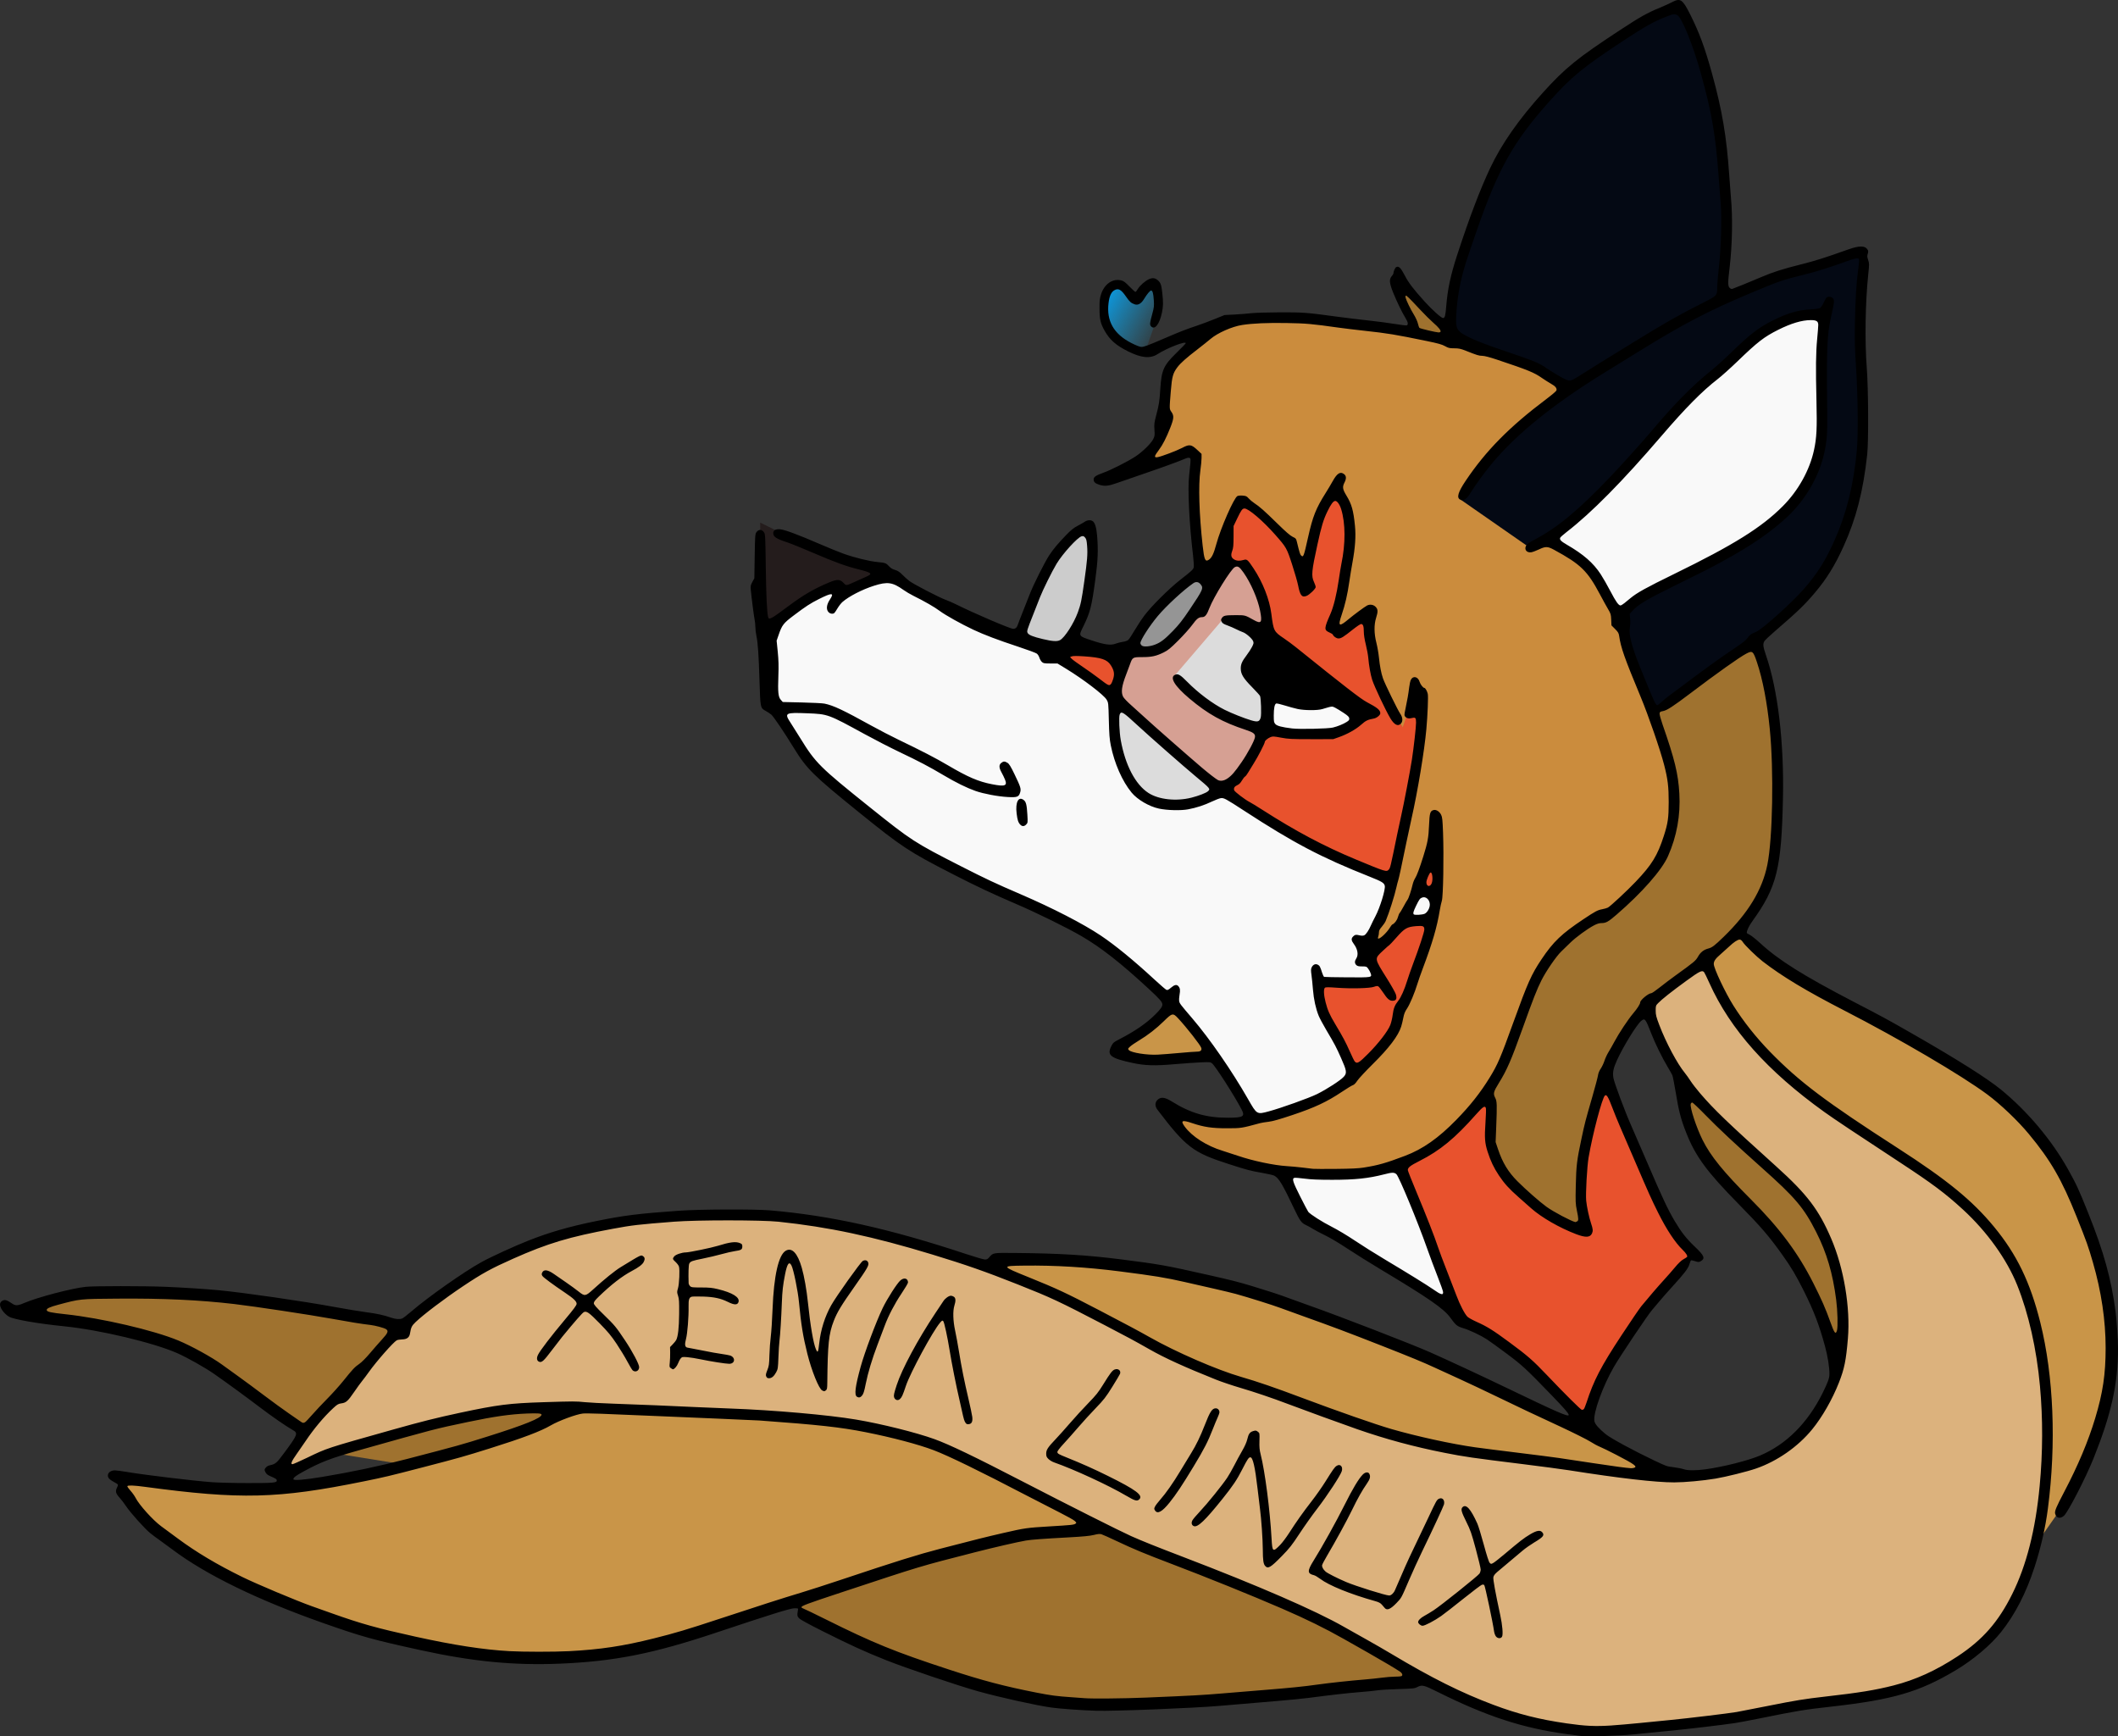 <?xml version="1.0" encoding="UTF-8" standalone="no"?>
<!-- Created with Inkscape (http://www.inkscape.org/) -->

<svg
   width="652.348mm"
   height="534.743mm"
   viewBox="0 0 652.348 534.743"
   version="1.1"
   id="svg1"
   xml:space="preserve"
   inkscape:version="1.3.2 (091e20ef0f, 2023-11-25, custom)"
   sodipodi:docname="xenia-linux-dirty.svg"
   inkscape:export-filename="xenia-linux-dirty.png"
   inkscape:export-xdpi="46.723503"
   inkscape:export-ydpi="46.723503"
   xmlns:inkscape="http://www.inkscape.org/namespaces/inkscape"
   xmlns:sodipodi="http://sodipodi.sourceforge.net/DTD/sodipodi-0.dtd"
   xmlns:xlink="http://www.w3.org/1999/xlink"
   xmlns="http://www.w3.org/2000/svg"
   xmlns:svg="http://www.w3.org/2000/svg"
   xmlns:rdf="http://www.w3.org/1999/02/22-rdf-syntax-ns#"
   xmlns:cc="http://creativecommons.org/ns#"
   xmlns:dc="http://purl.org/dc/elements/1.1/"><rect x="0" y="0" width="652.348" height="534.743" fill="#333333" stroke="none"/><title
     id="title27">Xenia Linux Dirty Art 1</title><sodipodi:namedview
     id="namedview1"
     pagecolor="#5d5d5d"
     bordercolor="#eeeeee"
     borderopacity="1"
     inkscape:showpageshadow="0"
     inkscape:pageopacity="0"
     inkscape:pagecheckerboard="0"
     inkscape:deskcolor="#505050"
     inkscape:document-units="mm"
     inkscape:zoom="0.11746281"
     inkscape:cx="1485.5765"
     inkscape:cy="1008.8299"
     inkscape:window-width="1366"
     inkscape:window-height="648"
     inkscape:window-x="0"
     inkscape:window-y="0"
     inkscape:window-maximized="1"
     inkscape:current-layer="layer2" /><defs
     id="defs1"><linearGradient
       id="linearGradient26"
       inkscape:collect="always"><stop
         style="stop-color:#00a8ff;stop-opacity:1;"
         offset="0"
         id="stop26" /><stop
         style="stop-color:#22a7da;stop-opacity:0;"
         offset="1"
         id="stop27" /></linearGradient><linearGradient
       inkscape:collect="always"
       xlink:href="#linearGradient26"
       id="linearGradient27"
       x1="337.591"
       y1="89.536"
       x2="359.835"
       y2="101.925"
       gradientUnits="userSpaceOnUse" /></defs><g
     inkscape:groupmode="layer"
     id="layer2"
     inkscape:label="main"><path
       style="opacity:1;fill:#f9f9f9;fill-opacity:1;stroke-width:0.265"
       d="m 447.164,400.974 -17.122,-45.393 -15.131,-29.864 -8.362,-15.529 -0.796,-8.362 7.964,0.796 11.547,-0.796 -6.371,-11.547 22.298,-7.964 14.733,-1.991 -31.059,-9.955 -18.317,-9.158 -11.946,-6.371 -19.909,-13.14 -19.113,-16.326 -29.864,-24.688 -12.903,-3.875 -15.204,-6.194 -18.02,-10.418 -7.039,-2.534 -9.573,3.66 h -7.039 l -9.01,5.068 -10.699,7.602 0.282,15.767 7.602,17.457 8.165,10.981 16.894,14.078 14.078,9.573 12.952,6.757 20.272,9.573 24.214,12.389 20.272,17.457 8.447,9.573 9.01,14.078 6.757,10.699 11.262,21.962 5.631,11.262 c 0,0 35.005,23.715 45.095,25.372 z"
       id="path24" /><path
       style="fill:#cb8c3d;stroke-width:0.265;fill-opacity:1"
       d="m 351.928,144.597 16,-5.543 0.315,23.91 2.517,13.685 5.034,-4.09 3.461,-12.741 3.775,-5.663 14.629,12.27 3.461,11.955 3.303,-13.056 3.775,-11.168 3.775,-3.303 2.989,5.977 0.786,10.382 -1.73,11.955 -3.303,14.944 5.034,-2.045 5.977,-3.461 1.946,19.505 8.453,16.351 4.115,-12.235 1.335,11.901 -8.456,46.118 -7.236,22.337 10.697,-9.438 6.607,-17.303 2.831,-7.236 0.944,13.528 -4.09,18.247 -9.753,27.685 -9.123,10.382 -8.18,7.236 -12.584,5.348 -9.438,3.461 -8.494,0.944 -9.753,-0.629 -9.438,-2.517 -3.775,-1.888 4.719,6.607 4.719,5.034 6.921,3.461 12.899,3.775 18.247,1.888 9.714,0.33 13.347,-2.002 10.455,-5.117 10.456,-7.786 7.786,-9.343 6.229,-11.79 7.341,-19.131 5.339,-10.456 8.008,-8.898 10.233,-5.561 8.453,-6.896 7.564,-8.231 3.782,-8.898 1.557,-10.9 -1.557,-11.568 -4.004,-11.123 -8.898,-22.468 -2.225,-9.566 -4.227,-8.676 -6.006,-8.898 -8.231,-5.561 -5.339,-2.225 -25.36,-13.57 12.235,-16.684 21.133,-15.794 -9.788,-6.451 -15.35,-6.006 -27.794,-6.59 -23.91,-2.517 -18.562,-1.258 -13.843,3.146 -5.348,3.775 -8.494,8.18 -2.202,6.921 0.315,5.348 -0.944,8.18 -3.775,5.977 -10.697,7.236 z"
       id="path2" /><path
       style="fill:#9f722f;stroke-width:0.265;fill-opacity:1"
       d="m 541.431,197.57 1.888,7.236 2.831,13.213 1.258,17.618 v 15.416 l -1.258,16.045 -3.461,9.753 -6.292,8.18 -5.034,5.034 -8.18,7.236 -11.64,7.865 -7.865,7.865 -7.55,12.899 -3.775,11.326 -5.034,19.82 -0.315,8.809 0.944,13.528 -9.438,-4.09 -11.011,-8.18 -6.607,-9.438 -1.573,-8.494 -0.944,-12.27 6.292,-11.326 5.034,-14.786 4.404,-12.269 5.348,-6.292 8.494,-8.18 7.55,-2.831 10.382,-9.438 7.55,-10.382 2.831,-12.899 -1.888,-11.955 -5.348,-17.618 z"
       id="path3" /><path
       style="fill:#c99548;stroke-width:0.265;fill-opacity:1"
       d="m 345.748,324.67 9.123,1.101 17.932,-0.944 -5.348,-9.123 -6.292,-5.977 -7.55,7.236 -9.91,6.292 z"
       id="path4" /><path
       style="fill:#e8522d;stroke-width:0.265;fill-opacity:1"
       d="m 406.467,302.648 0.472,8.18 10.067,19.191 7.708,-6.292 5.663,-8.494 1.258,-5.506 4.876,-10.854 4.622,-14.905 -8.453,-0.667 -6.785,7.786 -4.56,3.559 3.782,6.674 -4.672,1.557 c 0,0 -13.608,-0.345 -13.978,-0.228 z"
       id="path5" /><path
       style="fill:#e8522d;fill-opacity:1;stroke-width:0.265"
       d="m 436.983,273.232 3.933,-8.809 2.202,10.067 z"
       id="path6" /><path
       style="fill:#e8522d;fill-opacity:1;stroke-width:0.265"
       d="m 431.568,357.934 17.574,48.273 10.011,4.894 9.121,6.896 19.799,19.354 3.114,-8.453 7.341,-13.347 10.678,-15.794 12.68,-14.237 -6.006,-5.784 -6.674,-14.46 -8.676,-18.686 -6.006,-14.905 -4.227,13.347 -2.67,10.678 -0.667,10.011 0.667,13.125 -5.784,-2.002 -8.898,-5.561 -7.119,-7.119 -4.449,-4.894 -2.225,-7.119 -0.445,-15.35 -5.784,6.674 -6.674,6.451 -7.119,4.672 z"
       id="path7" /><path
       style="fill:#e8522d;fill-opacity:1;stroke-width:0.265"
       d="m 428.174,270.244 -19.82,-7.55 -23.281,-14.157 -16.045,-11.326 -24.539,-21.708 -21.708,-14.786 h 14.786 11.011 l 5.663,-0.629 6.921,-3.146 7.55,-9.438 7.865,-13.528 1.573,-11.011 4.09,-8.494 5.348,3.146 8.18,7.55 2.517,3.461 3.146,11.011 3.146,-16.359 2.831,-7.708 4.247,-4.247 2.989,3.461 1.416,5.82 -0.157,6.449 -1.573,10.225 -3.146,16.517 5.348,-2.202 5.82,-2.674 0.157,8.337 0.787,6.764 4.247,12.741 4.483,7.236 1.337,-3.775 2.595,-7.865 2.32,9.713 -4.933,29.307 z"
       id="path8" /><path
       style="fill:#f9f9f9;fill-opacity:1;stroke-width:0.265"
       d="m 361.636,208.267 14.944,-17.46 7.55,1.573 18.09,12.899 18.404,13.685 -4.404,4.719 -5.977,2.36 -10.539,-0.315 -12.584,-1.73 -9.281,-3.303 -8.494,-5.191 z"
       id="path9" /><path
       style="fill:#241c1c;fill-opacity:1;stroke-width:0.265"
       d="m 236.361,193.649 9.677,-7.452 11.234,-4.894 6.451,-1.001 10.9,-2.113 -31.923,-13.014 -8.565,-4.227 0.111,9.454 0.111,15.906 z"
       id="path10" /><path
       style="fill:#cccccc;fill-opacity:1;stroke-width:0.265"
       d="m 324.198,199.458 5.506,-1.573 5.348,-11.955 1.73,-18.876 -1.258,-3.933 -3.618,0.315 -8.809,9.91 -7.079,16.359 -1.573,7.55 z"
       id="path11" /><path
       style="fill:#cccccc;fill-opacity:1;stroke-width:0.265;opacity:0.644"
       d="m 347.034,201.769 -4.004,13.347 0.89,15.35 4.227,10.456 5.117,4.894 8.453,1.78 12.235,-2.67 8.231,-6.229 6.674,-11.568 1.78,-14.682 -0.222,-22.913 -6.451,-15.35 -7.564,-1.112 -9.121,4.449 -8.231,7.341 -7.119,8.008 z"
       id="path12" /><path
       style="opacity:1;fill:#040914;fill-opacity:1;stroke-width:0.264"
       d="m 500.261,190.489 2.507,14.418 6.269,13.634 34.321,-23.821 13.948,-12.694 6.269,-9.089 6.895,-15.985 3.134,-14.104 0.313,-21.627 -0.94,-15.672 0.313,-17.866 0.313,-10.657 -15.045,5.328 -16.298,5.015 -17.239,7.522 -12.851,7.522 -14.418,8.149 -11.91,7.522 -10.657,7.522 -11.597,10.343 -8.776,10.657 -5.015,7.209 21.627,15.045 14.104,-9.403 18.179,-18.179 18.492,-21 10.03,-8.463 9.089,-8.149 7.522,-4.075 6.582,-2.507 6.582,0.627 -0.94,10.343 v 14.731 11.597 l -2.821,10.97 -6.895,11.284 -9.716,7.522 -16.925,10.03 -15.672,7.522 -7.522,4.701 z"
       id="path13" /><path
       style="opacity:1;fill:#040914;fill-opacity:1;stroke-width:0.265"
       d="m 483.544,119.234 14.472,-8.494 15.416,-9.438 17.303,-10.067 1.258,-22.651 -1.258,-23.281 -4.719,-22.966 -6.292,-16.045 -3.146,-4.09 -11.326,4.404 -17.932,12.899 -7.865,7.236 -12.27,14.786 -5.977,9.438 -8.494,20.135 -4.404,14.786 -1.258,12.899 -0.629,6.292 12.899,3.146 14.786,5.034 z"
       id="path14" /><path
       style="opacity:1;fill:#9f722f;fill-opacity:1;stroke-width:0.265"
       d="m 444.915,104.11 -9.788,-1.78 -0.89,-4.004 -4.449,-10.233 7.341,4.672 7.336,7.387 z"
       id="path15" /><path
       style="opacity:1;fill:#9f722f;fill-opacity:1;stroke-width:0.265"
       d="m 518.434,335.804 1.746,11.346 5.891,9.819 11.346,12.655 10.91,12.437 9.819,17.019 7.637,18.11 1.964,-11.783 -3.273,-19.856 -6.764,-13.092 -7.2,-8.51 -12.655,-10.91 -13.31,-12.874 z"
       id="path16" /><path
       style="opacity:1;fill:#c99548;fill-opacity:1;stroke-width:0.265"
       d="m 525.416,295.437 10.91,-9.164 5.673,6.546 10.037,6.982 15.71,8.728 11.783,6.546 14.401,7.855 13.965,7.855 8.728,6.546 10.91,11.783 7.855,12.219 8.728,18.765 4.8,15.71 1.746,14.837 -0.873,15.274 -4.364,17.892 -8.291,17.456 -9.164,13.092 2.182,-18.765 0.436,-18.328 -2.182,-23.565 -6.109,-22.256 -9.164,-12.219 -13.965,-14.401 -21.383,-13.528 -20.947,-13.965 -17.892,-17.019 -10.91,-17.456 z"
       id="path17" /><path
       style="opacity:1;fill:#dcb27d;fill-opacity:1;stroke-width:0.265"
       d="m 525.504,295.153 -18.052,14.503 4.32,11.88 6.443,10.995 5.891,6.982 10.473,10.91 13.528,11.564 8.51,9.164 6.109,10.91 3.491,10.255 1.309,12.437 -0.655,13.746 -4.364,12.219 -4.364,7.419 -7.2,7.419 -10.255,5.455 -11.564,2.4 -13.528,0.873 -13.965,-0.873 -30.592,-3.508 -25.766,-4.474 -19.903,-4.474 -40.269,-14.503 -13.577,-4.32 -12.652,-5.863 -11.417,-6.48 -19.132,-9.566 -21.323,-9.216 -21.601,-6.982 -16.583,-4.364 -17.237,-3.928 -17.019,-1.964 -19.856,0.218 -21.845,2.166 -20.057,4.32 -12.652,4.629 -15.737,7.406 -18.515,14.194 -11.109,11.417 -18.206,20.366 -9.874,13.886 7.714,-2.16 29.623,-9.874 35.795,-6.789 28.389,-0.309 58.938,3.086 20.983,2.777 20.983,5.554 20.675,10.492 30.549,15.737 59.158,24.418 15.928,8.291 25.747,14.837 18.328,8.291 23.565,6.109 h 15.274 l 18.328,-1.746 19.638,-2.618 19.638,-3.928 19.201,-2.182 18.765,-5.237 13.965,-8.291 10.037,-10.91 6.546,-13.965 4.364,-17.892 1.746,-20.947 -0.436,-20.51 -4.8,-24.874 -8.728,-17.892 -15.274,-14.401 -18.765,-12.655 -21.82,-14.837 -15.274,-13.092 -11.783,-13.092 -6.546,-13.092 z"
       id="path18" /><path
       style="opacity:1;fill:#c99548;fill-opacity:1;stroke-width:0.265"
       d="m 510.579,452.538 -39.712,-20.51 -47.567,-20.947 -36.657,-13.092 -17.019,-4.364 -17.892,-3.055 -19.918,-2.065 -19.175,-0.834 -8.754,1.667 25.428,10.838 29.18,15.424 16.674,7.503 20.009,6.253 21.259,7.92 17.716,5.419 23.969,4.794 21.885,3.335 27.304,3.752 z"
       id="path19" /><path
       style="opacity:1;fill:#c99548;fill-opacity:1;stroke-width:0.265"
       d="m 336.816,469.792 -9.588,1.667 -14.59,1.251 -25.428,6.67 -35.016,11.255 -35.016,10.838 -20.426,6.253 -19.592,2.084 h -26.262 l -18.341,-2.918 -32.046,-8.75 -20.633,-7.958 -17.686,-8.843 -15.917,-11.79 -11.496,-14.443 27.707,2.653 24.17,0.59 22.696,-2.948 31.834,-8.548 27.118,-9.432 5.306,-4.127 60.131,2.653 27.707,1.769 25.644,6.485 16.507,8.253 z"
       id="path20" /><path
       style="opacity:1;fill:#9f722f;fill-opacity:1;stroke-width:0.265"
       d="m 435.61,516.48 -15.424,2.501 -42.519,3.752 -33.348,1.667 -24.594,-1.251 -30.847,-8.337 -27.929,-10.421 -17.508,-10.63 38.053,-13.009 35.371,-8.843 20.044,-2.358 15.331,7.328 27.929,10.004 22.093,9.171 22.51,12.089 z"
       id="path21" /><path
       style="opacity:1;fill:#9f722f;fill-opacity:1;stroke-width:0.265"
       d="m 93.733,440.37 12.38,-12.969 16.801,-18.275 -15.622,-4.421 -38.319,-5.011 -25.349,-2.358 -23.581,2.358 -12.969,4.127 11.79,1.769 22.402,4.127 15.917,4.716 17.096,11.201 z"
       id="path22" /><path
       style="opacity:1;fill:#9f722f;fill-opacity:1;stroke-width:0.265"
       d="m 102.337,447.491 23.492,3.758 23.404,-6.259 23.135,-10.421 -14.381,-0.417 -16.883,3.335 -27.929,7.086 z"
       id="path23"
       sodipodi:nodetypes="cccccccc" /><path
       style="opacity:1;fill:#f9f9f9;fill-opacity:1;stroke-width:0.265"
       d="m 499.327,189.537 9.955,-6.769 12.344,-7.167 16.724,-8.362 14.733,-11.149 7.167,-13.538 1.195,-17.122 -0.398,-23.095 0.796,-5.176 h -8.362 l -13.14,6.371 -7.964,7.964 -9.556,8.362 -11.547,11.946 -11.547,13.937 -11.946,11.946 -10.353,8.76 6.769,3.982 5.176,3.982 6.371,11.149 z"
       id="path25" /><path
       style="opacity:1;fill:url(#linearGradient27);fill-opacity:1;stroke-width:0.265"
       d="m 352.796,108.119 3.66,-10.418 0.282,-8.165 -1.971,-2.252 -4.787,5.068 -4.505,-3.942 -3.66,0.563 -2.252,5.631 1.126,5.913 3.942,4.223 4.505,2.534 z"
       id="path26" /></g><g
     inkscape:label="daft"
     inkscape:groupmode="layer"
     id="layer1"
     transform="translate(225.527,103.88)"
     style="display:inline"><path
       style="display:inline;fill:#000000;stroke-width:0.317"
       d="m 261.553,430.791 c -0.466,-0.049 -2.6,-0.33 -4.742,-0.625 -13.421,-1.845 -24.416,-5.441 -39.374,-12.878 -4.475,-2.225 -4.966,-2.344 -6.448,-1.57 -0.816,0.427 -1.313,0.479 -5.868,0.613 -2.737,0.081 -5.548,0.247 -6.247,0.37 -0.699,0.123 -3.129,0.37 -5.4,0.55 -3.884,0.307 -8.624,0.841 -15.987,1.802 -1.747,0.228 -6.13,0.658 -9.741,0.955 -6.376,0.525 -10.116,0.842 -17.576,1.49 -8.243,0.716 -32.603,1.679 -38.152,1.508 -4.392,-0.135 -10.99,-0.609 -13.686,-0.983 -4.624,-0.641 -15.704,-3.093 -22.509,-4.98 -6.142,-1.703 -22.211,-7.139 -28.46,-9.627 -6.562,-2.613 -10.758,-4.53 -19.481,-8.898 -4.165,-2.086 -6.897,-3.58 -7.275,-3.979 -0.518,-0.547 -0.592,-0.77 -0.514,-1.557 0.05,-0.505 0.132,-1.061 0.182,-1.235 0.074,-0.259 -0.144,-0.313 -1.18,-0.293 -1.278,0.025 -7.569,1.986 -24.034,7.494 -19.394,6.488 -31.434,8.875 -48.196,9.559 -14.195,0.579 -26.887,-0.658 -42.964,-4.187 -14.765,-3.241 -17.899,-4.112 -29.635,-8.235 -20.267,-7.12 -36.363,-14.959 -46.702,-22.743 -1.339,-1.008 -3.102,-2.299 -3.917,-2.867 -0.815,-0.569 -2.09,-1.518 -2.833,-2.11 -1.688,-1.344 -6.203,-6.37 -7.525,-8.377 -0.546,-0.828 -1.464,-2.027 -2.04,-2.663 -1.151,-1.271 -1.307,-1.942 -0.717,-3.083 0.182,-0.352 0.295,-0.744 0.252,-0.873 -0.043,-0.129 -0.642,-0.527 -1.331,-0.886 -0.689,-0.358 -1.389,-0.896 -1.556,-1.196 -0.655,-1.178 0.327,-2.315 2,-2.315 0.427,0 2.17,0.235 3.875,0.522 5.324,0.897 19.889,2.651 25.863,3.114 1.93,0.15 6.953,0.273 11.223,0.275 8.086,0.004 9.009,-0.088 8.855,-0.887 -0.07,-0.363 -0.252,-0.475 -2.134,-1.305 -0.731,-0.323 -1.106,-0.65 -1.364,-1.19 -0.34,-0.713 -0.337,-0.769 0.076,-1.325 0.27,-0.363 0.74,-0.648 1.258,-0.76 1.784,-0.387 2.113,-0.665 4.347,-3.676 4.281,-5.771 4.46,-6.231 2.78,-7.171 -1.992,-1.114 -6.565,-4.276 -10.313,-7.131 -3.945,-3.005 -9.814,-7.287 -13.949,-10.177 -2.711,-1.894 -8.156,-4.965 -11.259,-6.349 -7.239,-3.229 -23.908,-7.202 -34.834,-8.304 -8.17,-0.824 -15.612,-2.118 -17.07,-2.969 -1.634,-0.954 -3.008,-2.981 -2.741,-4.046 0.179,-0.715 1.022,-1.205 1.784,-1.038 0.343,0.075 1.085,0.465 1.649,0.866 1.291,0.918 1.836,0.918 3.982,6.4e-4 4.149,-1.773 14.63,-4.526 18.977,-4.984 2.588,-0.273 17.881,-0.274 24.547,-0.002 5.307,0.216 12.549,0.684 16.517,1.067 7.866,0.759 25.925,3.374 35.575,5.15 3.436,0.633 7.79,1.353 9.675,1.601 3.432,0.451 5.431,0.888 7.775,1.698 1.347,0.466 2.543,0.55 3.367,0.236 0.284,-0.108 1.6,-1.126 2.925,-2.263 5.217,-4.474 16.098,-12.122 21.469,-15.089 2.971,-1.641 9.996,-4.861 14.503,-6.648 6.356,-2.519 12.484,-4.286 20.683,-5.964 8.631,-1.766 13.148,-2.333 25.691,-3.224 6.314,-0.449 23.312,-0.513 28.057,-0.106 18.639,1.598 36.759,5.631 60.213,13.402 2.837,0.94 5.494,1.718 5.906,1.73 0.61,0.017 0.871,-0.12 1.407,-0.739 1.173,-1.355 1.068,-1.338 8.07,-1.274 13.439,0.123 21.918,0.637 32.398,1.964 11.961,1.515 13.715,1.828 26.999,4.824 7.281,1.642 9.324,2.162 13.552,3.448 5.557,1.691 7.942,2.474 11.223,3.688 1.689,0.625 4.595,1.673 6.458,2.33 9.212,3.246 31.499,11.87 37.057,14.338 5.601,2.488 15.592,7.133 22.764,10.583 16.649,8.011 19.905,9.432 19.905,8.69 0,-0.454 -1.383,-2.044 -5.302,-6.095 -7.919,-8.186 -8.996,-9.181 -13.838,-12.793 -2.521,-1.88 -5.26,-3.856 -6.088,-4.392 -1.947,-1.26 -5.372,-2.867 -7.373,-3.46 -1.748,-0.518 -2.21,-0.901 -3.855,-3.196 -1.969,-2.747 -6.689,-6.019 -21.354,-14.804 -3.436,-2.058 -8.126,-4.991 -10.422,-6.518 -2.38,-1.582 -5.294,-3.313 -6.776,-4.026 -1.43,-0.688 -3.125,-1.585 -3.765,-1.993 -0.641,-0.409 -1.593,-0.935 -2.118,-1.169 -1.404,-0.629 -1.9,-1.304 -3.617,-4.928 -3.639,-7.683 -4.763,-9.553 -6.185,-10.298 -0.325,-0.17 -1.945,-0.547 -3.6,-0.837 -3.88,-0.68 -4.575,-0.864 -10.526,-2.778 -10.893,-3.503 -13.096,-5.188 -21.864,-16.724 -0.758,-0.997 -0.785,-2.116 -0.071,-2.887 1.039,-1.121 2.273,-1.017 4.515,0.378 5.831,3.629 10.696,5.029 17.385,5.002 4.673,-0.019 5.236,-0.378 4.074,-2.596 -2.23,-4.258 -8.079,-13.377 -9.09,-14.172 -0.477,-0.375 -0.768,-0.4 -3.4,-0.289 -1.583,0.067 -5.165,0.319 -7.96,0.56 -6.21,0.537 -9.238,0.455 -13.012,-0.354 -6.918,-1.483 -8.06,-2.379 -6.628,-5.204 0.537,-1.059 0.722,-1.22 2.382,-2.072 4.82,-2.473 8.296,-4.856 11.066,-7.587 1.663,-1.639 2.274,-2.483 2.274,-3.138 0,-0.772 -0.783,-1.674 -4.168,-4.807 -8.648,-8.004 -14.627,-12.694 -20.713,-16.251 -4.396,-2.569 -13.852,-7.221 -20.223,-9.948 -7.183,-3.075 -12.216,-5.445 -19.481,-9.174 -13.545,-6.951 -15.631,-8.325 -28.818,-18.987 -14.199,-11.479 -16.112,-13.369 -20.097,-19.848 -3.052,-4.961 -6.252,-9.694 -6.955,-10.286 -0.369,-0.31 -1.142,-0.821 -1.717,-1.134 -1.658,-0.902 -1.656,-0.891 -1.91,-9.133 -0.255,-8.273 -0.498,-11.83 -0.95,-13.932 -0.175,-0.815 -0.322,-2.054 -0.327,-2.753 -0.005,-0.699 -0.098,-1.655 -0.206,-2.124 -0.2,-0.868 -1.022,-7.256 -1.218,-9.464 -0.093,-1.05 -0.026,-1.361 0.5,-2.329 l 0.607,-1.117 0.106,-6.776 c 0.096,-6.124 0.143,-6.831 0.495,-7.35 0.695,-1.024 1.702,-1.024 2.397,0 0.36,0.53 0.4,1.346 0.524,10.632 0.119,8.863 0.35,13.852 0.714,15.405 0.24,1.024 0.889,0.676 6.365,-3.419 4.465,-3.338 7.979,-5.378 12.414,-7.205 2.509,-1.034 3.321,-1.018 4.403,0.086 0.946,0.965 0.697,0.992 3.814,-0.413 1.223,-0.551 2.724,-1.224 3.335,-1.494 1.944,-0.861 1.577,-1.196 -2.417,-2.202 -4.051,-1.02 -7.243,-2.182 -14.2,-5.166 -3.235,-1.388 -6.692,-2.789 -7.682,-3.114 -3.538,-1.161 -4.447,-1.752 -4.447,-2.89 0,-0.891 0.796,-1.322 2.177,-1.179 1.427,0.148 5.572,1.688 11.758,4.368 2.715,1.176 6.128,2.571 7.585,3.099 3.441,1.247 8.125,2.399 10.694,2.628 2.296,0.205 2.558,0.306 3.508,1.35 0.455,0.501 1.044,0.851 1.8,1.071 0.865,0.252 1.391,0.6 2.288,1.516 0.641,0.654 1.616,1.522 2.168,1.931 1.347,0.996 9.183,5.06 11.054,5.732 0.822,0.295 2.209,0.894 3.083,1.33 5.625,2.809 16.858,7.624 17.788,7.624 0.748,0 1.161,-0.396 1.49,-1.427 0.14,-0.438 0.808,-2.178 1.485,-3.866 0.677,-1.689 1.675,-4.214 2.219,-5.611 1.097,-2.819 4.46,-9.514 5.884,-11.712 1.188,-1.833 2.722,-3.674 5.186,-6.22 1.529,-1.581 2.355,-2.246 3.606,-2.904 0.893,-0.47 1.909,-1.047 2.258,-1.283 0.702,-0.475 1.599,-0.555 2.257,-0.202 0.749,0.401 1.245,1.929 1.456,4.485 0.38,4.592 0.257,7.643 -0.547,13.571 -1.127,8.31 -1.584,10.107 -3.633,14.287 -1.577,3.218 -1.667,3.063 2.621,4.488 3.918,1.302 5.827,1.551 7.311,0.954 0.501,-0.202 1.47,-0.446 2.154,-0.544 0.791,-0.113 1.419,-0.342 1.725,-0.63 0.265,-0.249 1.132,-1.565 1.928,-2.924 0.795,-1.359 2.161,-3.425 3.034,-4.589 2.132,-2.843 7.531,-8.22 10.915,-10.872 3.749,-2.938 4.076,-3.241 4.254,-3.951 0.085,-0.339 -0.006,-1.955 -0.202,-3.591 -1.182,-9.837 -1.708,-20.591 -1.208,-24.679 0.135,-1.106 0.303,-2.748 0.372,-3.648 0.112,-1.445 0.082,-1.653 -0.252,-1.782 -0.208,-0.08 -0.674,-0.022 -1.036,0.128 -2.55,1.062 -7.071,2.715 -12.515,4.577 -3.494,1.195 -7.448,2.561 -8.788,3.035 -2.647,0.938 -3.755,1.053 -5.386,0.562 -1.266,-0.381 -1.814,-0.87 -1.814,-1.62 0,-0.802 0.647,-1.259 2.944,-2.081 2.41,-0.862 7.611,-3.496 9.973,-5.05 2.172,-1.43 4.819,-4.032 5.471,-5.379 0.424,-0.877 0.462,-1.187 0.344,-2.857 -0.118,-1.675 -0.062,-2.141 0.538,-4.414 0.877,-3.321 1.019,-4.235 1.268,-8.153 0.369,-5.812 0.991,-7.193 5.013,-11.125 1.553,-1.518 2.824,-2.841 2.824,-2.94 0,-0.751 -5.762,1.482 -8.703,3.374 -2.244,1.443 -4.99,1.181 -9.082,-0.867 -3.72,-1.862 -5.584,-3.499 -7.185,-6.311 -1.271,-2.233 -1.58,-3.549 -1.592,-6.8 -0.01,-2.565 0.057,-3.171 0.491,-4.5 1.026,-3.137 3.56,-4.882 6.166,-4.246 0.773,0.189 1.257,0.546 2.57,1.895 0.889,0.915 1.714,1.663 1.833,1.663 0.119,0 0.468,-0.431 0.776,-0.957 0.598,-1.021 2.322,-2.518 3.443,-2.991 1.096,-0.462 1.87,-0.359 2.686,0.359 0.891,0.783 1.1,1.394 1.387,4.057 0.301,2.795 0.279,3.925 -0.112,5.841 -0.742,3.628 -2.236,5.534 -3.364,4.289 -0.45,-0.498 -0.4,-0.995 0.402,-3.927 0.508,-1.859 0.563,-2.356 0.451,-4.073 -0.142,-2.166 -0.379,-3.021 -0.838,-3.021 -0.347,0 -1.246,1.082 -2.223,2.678 -0.832,1.359 -1.838,1.916 -2.832,1.569 -1.126,-0.392 -1.562,-0.787 -2.715,-2.454 -1.479,-2.139 -2.35,-2.593 -3.582,-1.865 -0.939,0.555 -1.483,1.762 -1.751,3.886 -0.698,5.53 1.604,9.589 6.996,12.335 1.542,0.786 2.645,1.215 3.119,1.215 0.83,0 1.999,-0.438 7.412,-2.776 4.299,-1.857 6.666,-2.777 9.741,-3.785 1.165,-0.382 3.547,-1.272 5.294,-1.978 l 3.176,-1.284 2.965,-0.15 c 1.63,-0.082 3.965,-0.265 5.188,-0.406 1.234,-0.142 5.192,-0.265 8.894,-0.276 7.107,-0.021 8.308,0.07 17.576,1.335 2.504,0.342 6.792,0.863 9.529,1.158 2.737,0.295 6.475,0.786 8.308,1.091 1.832,0.305 3.476,0.499 3.653,0.431 0.504,-0.194 0.378,-1.022 -0.323,-2.129 -1.007,-1.588 -2.805,-5.286 -3.881,-7.981 -1.167,-2.924 -1.268,-4.051 -0.451,-5.023 0.291,-0.346 0.53,-0.711 0.531,-0.81 0.004,-0.625 0.504,-1.798 0.843,-1.98 0.804,-0.43 1.4,0.143 2.659,2.557 1.199,2.298 2.638,4.183 6.206,8.129 2.188,2.42 5.053,4.982 5.57,4.982 0.586,0 0.753,-0.633 1.011,-3.833 0.409,-5.078 1.349,-9.457 3.337,-15.543 3.742,-11.458 7.007,-20.064 10.147,-26.746 3.49,-7.428 8.833,-15.079 16.297,-23.334 6.862,-7.59 10.58,-10.604 23.702,-19.215 6.28,-4.121 8.396,-5.309 12.356,-6.935 1.24,-0.509 2.92,-1.273 3.732,-1.698 2.541,-1.328 3.205,-0.875 5.548,3.792 2.814,5.603 4.527,10.24 6.739,18.243 3.094,11.193 4.488,19.43 5.291,31.279 0.176,2.59 0.409,5.662 0.519,6.826 0.583,6.178 0.418,14.791 -0.414,21.726 -0.547,4.556 -0.545,5.571 0.014,6.131 0.298,0.298 0.581,0.392 0.9,0.298 0.547,-0.16 5.034,-1.99 8.917,-3.636 3.703,-1.57 6.32,-2.405 12.195,-3.887 4.51,-1.138 7.205,-1.991 14.611,-4.623 3.455,-1.228 5.203,-1.165 5.941,0.213 0.163,0.305 0.156,0.635 -0.024,1.181 -0.208,0.632 -0.187,0.943 0.128,1.87 0.36,1.059 0.361,1.276 0.026,4.473 -0.901,8.59 -1.086,20.462 -0.448,28.771 0.491,6.394 0.572,22.673 0.133,26.681 -1.24,11.322 -3.403,19.725 -7.276,28.269 -2.667,5.884 -5.231,10.033 -8.823,14.277 -3.219,3.804 -5.201,5.712 -12.316,11.856 -1.572,1.358 -3.025,2.727 -3.228,3.043 -0.55,0.855 -0.46,1.7 0.467,4.387 3.651,10.587 5.577,26.756 5.227,43.88 -0.445,21.802 -1.872,27.546 -9.462,38.068 -1.021,1.416 -1.679,2.8 -1.685,3.546 0,0.087 0.404,0.35 0.899,0.584 0.495,0.235 1.931,1.377 3.191,2.538 5.737,5.289 13.264,10.012 28.905,18.141 9.38,4.875 9.854,5.133 18.037,9.808 13.399,7.656 22.963,13.686 27.21,17.157 8.191,6.693 15.636,15.531 20.692,24.564 2.571,4.592 3.351,6.283 6.283,13.615 4.739,11.851 7.031,20.123 8.371,30.218 0.349,2.63 0.752,8.699 0.752,11.329 0,11.013 -2.054,20.233 -7.573,33.987 -2.372,5.912 -7.822,16.473 -9.062,17.562 -1.195,1.049 -2.381,0.773 -2.733,-0.637 -0.191,-0.763 0.319,-1.986 2.772,-6.655 4.299,-8.184 7.407,-15.571 9.576,-22.764 2.357,-7.814 3.207,-13.533 3.21,-21.599 0,-8.49 -1.327,-17.427 -3.922,-26.363 -1.473,-5.072 -1.858,-6.153 -4.998,-14.018 -4.585,-11.484 -8.018,-17.428 -14.75,-25.541 -3.413,-4.113 -8.731,-9.172 -12.809,-12.187 -8.056,-5.955 -27.011,-17.081 -43.878,-25.756 -11.836,-6.087 -19.266,-10.557 -25.305,-15.222 -1.848,-1.428 -5.431,-4.915 -6.061,-5.9 -0.351,-0.548 -0.662,-0.794 -1.005,-0.794 -0.633,0 -1.827,0.796 -3.309,2.206 -0.64,0.61 -1.814,1.666 -2.608,2.348 -1.53,1.314 -2.05,2.066 -2.05,2.963 0,1.336 3.523,8.801 6.047,12.811 3.08,4.894 7.018,9.859 11.316,14.266 8.981,9.208 17.038,15.278 39.387,29.676 15.128,9.746 22.872,16.076 29.528,24.137 7.037,8.522 11.196,17.114 14.297,29.537 4.106,16.444 4.951,37.247 2.33,57.33 -0.781,5.985 -2.142,11.932 -4.128,18.04 -2.584,7.947 -5.996,14.563 -10.29,19.954 -3.218,4.04 -8.609,8.577 -14.02,11.799 -11.177,6.655 -19.228,9.012 -38.045,11.14 -8.845,1 -10.441,1.262 -22.023,3.606 -3.203,0.648 -6.729,1.314 -7.835,1.48 -4.176,0.625 -14.323,1.821 -20.752,2.446 -3.669,0.357 -8.528,0.838 -10.799,1.071 -3.893,0.398 -13.721,0.699 -15.776,0.483 z m 9.317,-3.258 c 1.747,-0.112 5.559,-0.441 8.47,-0.73 2.912,-0.289 7.295,-0.722 9.741,-0.962 5.629,-0.552 17.836,-2.025 20.287,-2.449 1.026,-0.177 5.409,-1.031 9.741,-1.897 8.366,-1.672 11.247,-2.141 17.511,-2.848 10.382,-1.172 15.466,-2 21.07,-3.43 6.778,-1.729 13.057,-4.583 19.707,-8.957 7.734,-5.087 12.552,-10.575 16.832,-19.171 4.408,-8.852 7.197,-19.84 8.466,-33.342 0.979,-10.418 1.01,-20.602 0.094,-30.714 -1.035,-11.426 -3.497,-22.339 -7.021,-31.119 -3.192,-7.954 -9.295,-16.466 -16.658,-23.232 -5.447,-5.006 -9.461,-8.01 -19.475,-14.575 -13.689,-8.974 -20.204,-13.318 -23.226,-15.485 -17.558,-12.594 -29.013,-25.438 -35.441,-39.736 -0.745,-1.657 -1.473,-3.155 -1.617,-3.33 -0.604,-0.727 -1.34,-0.371 -5.524,2.672 -4.493,3.267 -7.511,5.655 -8.662,6.852 -0.708,0.736 -0.741,0.839 -0.738,2.294 0.003,1.324 0.151,1.911 1.132,4.488 2.05,5.386 5.52,11.892 7.842,14.703 0.439,0.532 1.232,1.643 1.761,2.469 0.529,0.826 1.855,2.541 2.946,3.812 4.352,5.067 8.349,8.907 23.529,22.597 9.416,8.492 13.025,13.239 16.855,22.172 3.898,9.09 5.928,21.245 5.134,30.729 -0.568,6.783 -1.085,9.327 -2.763,13.597 -2.039,5.187 -5.154,10.63 -8.257,14.423 -4.359,5.33 -10.76,9.793 -17.269,12.041 -2.74,0.947 -9.25,2.566 -12.482,3.105 -3.886,0.648 -9.432,1.156 -12.715,1.164 -5.645,0.014 -17.037,-1.296 -32.293,-3.712 -2.155,-0.341 -8.539,-1.192 -14.188,-1.891 -15.883,-1.964 -18.118,-2.287 -24.246,-3.5 -9.478,-1.876 -18.073,-4.198 -26.897,-7.267 -4.333,-1.507 -17.477,-6.294 -21.522,-7.838 -4.491,-1.714 -10.265,-3.67 -14.547,-4.926 -2.404,-0.706 -5.753,-1.836 -7.441,-2.511 -9.802,-3.922 -15.699,-6.61 -20.551,-9.368 -4.606,-2.618 -6.443,-3.61 -13.698,-7.392 -14.112,-7.358 -16.473,-8.464 -26.842,-12.576 -9.96,-3.95 -15.973,-6.053 -26.258,-9.187 -18.317,-5.582 -31.961,-8.492 -47.433,-10.117 -5.179,-0.544 -25.136,-0.549 -32.081,-0.009 -11.072,0.862 -12.923,1.076 -18.881,2.18 -13.449,2.492 -20.073,4.477 -30.689,9.198 -6.854,3.047 -9.556,4.53 -15.505,8.509 -5.662,3.786 -12.174,8.711 -14.582,11.027 -1.196,1.151 -1.411,1.588 -1.746,3.562 -0.202,1.191 -0.949,1.745 -2.4,1.781 -0.669,0.017 -1.416,0.138 -1.661,0.27 -1.048,0.565 -6.283,6.518 -8.608,9.788 -0.704,0.99 -1.634,2.229 -2.067,2.753 -0.433,0.524 -1.518,2.018 -2.41,3.321 -1.972,2.878 -2.513,3.365 -3.964,3.564 -0.96,0.132 -1.276,0.315 -2.497,1.444 -2.886,2.668 -5.97,6.345 -8.554,10.2 -0.703,1.048 -1.921,2.812 -2.708,3.919 -1.581,2.225 -1.979,3.175 -1.329,3.175 0.216,0 2.251,-0.895 4.523,-1.989 6.269,-3.019 5.668,-2.822 26.575,-8.706 8.664,-2.438 13.378,-3.62 20.541,-5.148 11.524,-2.459 15.168,-2.921 25.622,-3.251 9.451,-0.298 9.957,-0.298 12.811,-0.009 1.339,0.136 5.341,0.346 8.894,0.467 7.193,0.245 19.107,0.738 25.411,1.053 2.271,0.113 6.988,0.309 10.482,0.435 13.319,0.48 30.214,1.964 38.751,3.404 7.787,1.313 18.532,3.994 24.14,6.023 4.639,1.678 12.444,5.431 27.408,13.178 13.21,6.839 29.788,15.181 33.154,16.683 3.357,1.498 7.754,3.26 16.093,6.45 23.036,8.812 40.661,16.469 49.423,21.473 1.7,0.971 4.855,2.746 7.009,3.945 2.155,1.199 5.585,3.177 7.623,4.397 12.396,7.417 21.558,11.993 31.445,15.704 7.625,2.862 14.064,4.492 22.606,5.721 5.747,0.827 8.724,0.964 13.816,0.637 z m -35.654,-27.436 c -0.235,-0.299 -0.489,-0.99 -0.564,-1.535 -0.364,-2.666 -2.773,-14.021 -3.029,-14.277 -0.118,-0.118 -0.436,-0.159 -0.706,-0.09 -0.271,0.068 -2.827,1.995 -5.68,4.282 -2.853,2.287 -5.945,4.692 -6.87,5.346 -2.042,1.443 -5.028,3.008 -5.739,3.008 -0.563,0 -1.368,-0.668 -1.368,-1.136 0,-0.524 0.79,-1.307 1.939,-1.922 0.622,-0.333 1.893,-1.1 2.825,-1.703 2.222,-1.439 13.657,-10.586 14.133,-11.304 0.203,-0.306 0.37,-0.871 0.371,-1.254 0,-0.383 -0.671,-3.194 -1.493,-6.247 -1.345,-4.998 -1.641,-5.845 -2.967,-8.515 -1.509,-3.038 -1.717,-3.85 -1.135,-4.432 1.089,-1.089 2.527,0.507 4.577,5.076 0.316,0.704 1.206,3.61 1.978,6.459 0.909,3.353 1.547,5.326 1.811,5.597 0.394,0.404 0.432,0.406 1.095,0.048 0.378,-0.204 1.926,-1.418 3.44,-2.697 4.736,-4.004 5.981,-4.968 7.874,-6.096 2.023,-1.206 3.104,-1.411 3.739,-0.708 0.84,0.928 0.406,1.488 -2.501,3.222 -1.044,0.623 -2.59,1.709 -3.436,2.414 -2.629,2.193 -6.685,5.604 -7.839,6.594 -0.785,0.673 -1.142,1.151 -1.236,1.656 -0.125,0.666 0.595,4.625 2.14,11.773 0.648,2.999 0.886,5.875 0.538,6.525 -0.355,0.663 -1.349,0.621 -1.901,-0.081 z m -34.226,-8.72 c -0.176,-0.204 -0.581,-0.674 -0.9,-1.045 -0.434,-0.503 -0.956,-0.779 -2.063,-1.088 -7.608,-2.126 -14.222,-4.808 -16.949,-6.873 -0.704,-0.533 -1.561,-1.035 -1.906,-1.115 -2.087,-0.487 -2.098,-1.319 -0.064,-4.562 2.549,-4.065 6.901,-11.893 9.53,-17.146 2.465,-4.925 4.249,-7.907 5.533,-9.251 0.765,-0.801 1.702,-0.928 2.049,-0.279 0.437,0.816 0.239,1.632 -0.728,3.008 -1.427,2.031 -2.866,4.588 -4.631,8.229 -1.554,3.206 -4.962,9.443 -7.681,14.056 -0.747,1.267 -1.415,2.53 -1.484,2.807 -0.135,0.538 0.304,1.376 1.069,2.038 0.6,0.519 3.599,2.039 6.297,3.192 2.916,1.245 12.226,4.165 13.282,4.165 0.597,0 1.39,-0.727 1.774,-1.626 2.604,-6.104 4.054,-9.341 5.767,-12.879 1.128,-2.329 3.1,-6.469 4.382,-9.198 2.648,-5.637 2.733,-5.787 3.469,-6.122 1.018,-0.464 1.807,0.489 1.481,1.788 -0.156,0.622 -3.47,7.752 -6.684,14.38 -1.186,2.446 -3.016,6.448 -4.066,8.894 -2.428,5.654 -2.328,5.47 -3.855,7.061 -1.834,1.912 -2.921,2.382 -3.622,1.568 z m -36.829,-12.954 c -0.568,-0.627 -0.724,-1.713 -0.743,-5.15 -0.017,-3.106 -0.448,-9.316 -0.864,-12.441 -0.116,-0.873 -0.454,-3.685 -0.751,-6.247 -0.777,-6.711 -1.451,-9.635 -2.22,-9.635 -0.503,0 -0.936,0.645 -2.501,3.728 -1.627,3.204 -2.873,5.062 -6.094,9.083 -5.314,6.634 -7.623,8.836 -8.798,8.389 -0.687,-0.261 -0.871,-0.978 -0.457,-1.779 0.179,-0.347 1.225,-1.58 2.323,-2.74 2.26,-2.388 6.878,-8.1 8.401,-10.39 0.558,-0.839 1.547,-2.574 2.199,-3.855 0.652,-1.281 1.74,-3.284 2.418,-4.451 0.759,-1.306 1.352,-2.634 1.544,-3.454 0.407,-1.743 0.793,-2.292 1.831,-2.603 0.766,-0.23 0.915,-0.211 1.43,0.178 0.574,0.434 0.575,0.435 0.507,2.853 -0.054,1.928 0.022,2.773 0.377,4.16 1.324,5.186 2.874,17.167 3.356,25.938 0.226,4.122 0.386,4.237 2.656,1.911 0.648,-0.663 1.873,-2.288 2.722,-3.611 2.321,-3.612 4.297,-6.402 6.97,-9.842 1.326,-1.706 3.22,-4.401 4.21,-5.989 2.357,-3.78 2.852,-4.476 3.479,-4.887 1.086,-0.711 1.987,0.172 1.609,1.576 -0.336,1.246 -4.446,7.541 -7.56,11.576 -1.522,1.973 -3.988,5.445 -5.479,7.716 -2.352,3.582 -3.079,4.504 -5.48,6.955 -3.422,3.493 -4.221,3.966 -5.084,3.013 z m -33.923,-17.075 c -0.324,-0.494 -0.326,-0.603 -0.029,-1.218 0.179,-0.371 0.886,-1.307 1.57,-2.078 1.777,-2.003 4.006,-5.183 6.252,-8.916 1.07,-1.778 2.563,-4.233 3.319,-5.456 1.55,-2.507 2.824,-5.135 4.182,-8.628 1.625,-4.18 2.285,-5.189 3.398,-5.189 0.634,0 1.136,0.534 1.133,1.205 0,0.24 -0.248,0.96 -0.549,1.601 -0.301,0.641 -0.955,2.213 -1.453,3.494 -1.541,3.962 -2.704,6.228 -5.94,11.572 -3.536,5.839 -5.378,8.605 -7.43,11.161 -2.267,2.824 -3.695,3.61 -4.453,2.452 z m -8.868,-4.555 c -5.443,-3.211 -16.069,-8.121 -22.232,-10.274 -0.582,-0.203 -1.368,-0.678 -1.747,-1.054 -0.571,-0.568 -0.688,-0.845 -0.688,-1.629 0,-1.175 0.505,-1.959 2.832,-4.392 0.947,-0.99 2.953,-3.229 4.459,-4.976 1.506,-1.747 4.037,-4.51 5.626,-6.141 2.441,-2.505 3.161,-3.407 4.652,-5.823 2.17,-3.517 2.812,-4.35 3.557,-4.609 1.082,-0.377 1.964,0.361 1.611,1.35 -0.079,0.22 -1.151,2.02 -2.384,4 -1.98,3.18 -2.576,3.947 -5.108,6.57 -1.577,1.634 -3.969,4.254 -5.317,5.823 -1.347,1.569 -3.372,3.854 -4.499,5.077 -1.369,1.485 -2.03,2.362 -1.992,2.64 0.066,0.471 0.383,0.653 2.917,1.672 4.615,1.857 8.311,3.508 12.599,5.629 8.787,4.347 11.041,6.045 9.671,7.284 -0.659,0.597 -1.329,0.402 -3.956,-1.147 z M 71.745,334.148 c -0.222,-0.365 -0.516,-1.253 -0.653,-1.972 -0.137,-0.719 -0.665,-3.07 -1.173,-5.225 -0.926,-3.926 -2.319,-10.96 -2.958,-14.929 -0.668,-4.148 -1.655,-8.687 -1.958,-9 -0.272,-0.281 -0.386,-0.228 -0.98,0.458 -2.23,2.576 -9.165,15.386 -10.527,19.447 -1.015,3.026 -1.254,3.547 -1.881,4.115 -0.628,0.569 -1.52,0.25 -1.773,-0.634 -0.148,-0.517 0.011,-1.241 0.814,-3.703 1.614,-4.948 6.496,-14.035 11.883,-22.118 1.087,-1.631 2.215,-3.323 2.507,-3.762 0.584,-0.877 1.667,-1.636 2.336,-1.637 0.236,-3.2e-4 0.641,0.148 0.9,0.329 0.568,0.398 0.609,1.224 0.135,2.741 -0.504,1.615 -0.41,4.686 0.235,7.668 0.297,1.373 0.82,4.211 1.161,6.308 0.828,5.089 1.659,9.242 2.932,14.65 0.581,2.467 1.114,4.992 1.185,5.611 0.169,1.466 -0.171,2.16 -1.101,2.251 -0.567,0.055 -0.745,-0.043 -1.082,-0.598 z m -33.319,-7.844 c -0.877,-0.511 -0.565,-3.063 1.13,-9.244 1.192,-4.346 4.755,-13.844 6.772,-18.049 1.393,-2.905 4.474,-7.706 5.497,-8.567 1.131,-0.952 2.315,-0.606 2.315,0.676 0,0.224 -0.921,1.779 -2.046,3.455 -2.077,3.094 -3.987,6.755 -5.125,9.824 -0.346,0.932 -1.354,3.6 -2.242,5.929 -1.628,4.272 -2.945,8.652 -3.599,11.964 -0.485,2.456 -0.73,3.201 -1.239,3.759 -0.468,0.513 -0.891,0.586 -1.464,0.253 z m -10.72,-1.948 c -1.005,-0.484 -3.239,-6.008 -4.568,-11.301 -1.32,-5.255 -1.939,-9.062 -2.577,-15.855 -0.333,-3.548 -1.668,-10.083 -2.315,-11.334 -0.722,-1.396 -1.326,-0.554 -1.976,2.758 -0.654,3.332 -0.851,5.067 -0.986,8.682 -0.176,4.726 -0.507,10.037 -0.731,11.752 -0.107,0.815 -0.253,3.098 -0.324,5.073 -0.122,3.359 -0.167,3.658 -0.693,4.625 -0.682,1.254 -1.386,1.842 -2.202,1.842 -0.446,0 -0.676,-0.143 -0.852,-0.529 -0.201,-0.441 -0.146,-0.768 0.326,-1.959 0.505,-1.275 0.575,-1.773 0.649,-4.606 0.045,-1.747 0.231,-4.32 0.412,-5.717 0.181,-1.398 0.43,-5.209 0.553,-8.47 0.386,-10.245 1.834,-16.67 4.05,-17.979 1.915,-1.131 3.67,0.736 4.959,5.274 0.751,2.644 1.486,6.809 1.888,10.694 0.73,7.059 1.685,12.622 2.47,14.39 0.553,1.246 0.698,0.974 1.012,-1.9 0.451,-4.12 1.734,-8.19 3.677,-11.662 1.544,-2.758 9.071,-13.321 9.74,-13.666 0.761,-0.394 1.394,-0.201 1.663,0.506 0.304,0.801 -0.235,1.75 -4.15,7.306 -4.181,5.933 -5.386,7.921 -6.447,10.634 -1.553,3.974 -1.885,7.129 -2.003,19.026 -0.018,1.802 -0.076,2.122 -0.432,2.382 -0.476,0.349 -0.489,0.349 -1.142,0.035 z m -58.33,-6.139 c -0.195,-0.146 -0.934,-1.361 -1.642,-2.7 -0.708,-1.339 -2.21,-3.817 -3.338,-5.506 -1.652,-2.473 -2.663,-3.696 -5.197,-6.283 -3.302,-3.372 -4.031,-3.893 -4.897,-3.498 -0.432,0.197 -2.788,2.887 -6.674,7.622 -0.524,0.638 -2.001,2.551 -3.282,4.251 -2.379,3.156 -2.999,3.716 -3.789,3.426 -0.75,-0.276 -0.892,-1.096 -0.373,-2.156 0.652,-1.333 4.043,-5.763 8.245,-10.773 2.799,-3.338 3.641,-4.478 3.644,-4.934 0.004,-0.744 -0.9,-1.614 -3.491,-3.36 -3.872,-2.609 -6.719,-4.712 -7.038,-5.199 -0.261,-0.398 -0.279,-0.608 -0.088,-1.027 0.485,-1.063 1.675,-0.935 3.587,0.388 0.713,0.493 2.421,1.673 3.794,2.62 1.374,0.948 3.105,2.21 3.848,2.806 1.897,1.521 2.126,1.487 4.492,-0.665 3.479,-3.163 6.688,-5.753 8.483,-6.85 6.381,-3.897 6.204,-3.81 6.856,-3.383 0.597,0.391 0.661,0.935 0.212,1.803 -0.411,0.795 -1.536,1.65 -3.617,2.749 -3.012,1.59 -6.381,4.199 -10.207,7.902 -1.133,1.096 -1.535,1.631 -1.535,2.038 0,0.431 0.665,1.199 3.048,3.52 3.442,3.351 3.722,3.69 6.571,7.939 2.258,3.368 4.36,7.345 4.35,8.228 -0.013,1.133 -1.079,1.699 -1.962,1.042 z m 11.733,-0.716 c -0.462,-0.324 -0.484,-0.435 -0.344,-1.747 0.082,-0.771 0.135,-2.154 0.117,-3.075 l -0.033,-1.674 0.835,-0.868 c 0.459,-0.477 0.933,-1.06 1.052,-1.295 0.576,-1.131 0.87,-3.73 0.911,-8.053 0.035,-3.773 -0.016,-4.63 -0.333,-5.585 -0.353,-1.063 -0.354,-1.195 -0.019,-2.319 0.389,-1.305 0.586,-5.647 0.303,-6.67 -0.093,-0.334 -0.553,-0.963 -1.023,-1.397 -0.977,-0.902 -1.008,-1.025 -0.439,-1.748 0.445,-0.566 2.37,-1.223 3.583,-1.223 0.985,0 7.877,-1.419 9.805,-2.019 3.775,-1.175 5.547,-1.395 6.85,-0.85 0.641,0.268 0.734,0.402 0.734,1.051 0,0.92 -0.371,1.149 -2.298,1.417 -0.774,0.108 -2.615,0.529 -4.09,0.937 -1.476,0.408 -4.073,1.023 -5.773,1.367 -3.374,0.683 -3.797,0.839 -4.178,1.543 -0.216,0.399 -0.304,3.111 -0.195,6.03 0.01,0.262 0.208,0.667 0.441,0.9 0.384,0.384 0.706,0.424 3.441,0.424 2.473,2.3e-4 3.402,0.093 5.146,0.516 4.499,1.09 6.789,2.52 6.334,3.955 -0.309,0.973 -1.275,0.965 -3.274,-0.029 -2.172,-1.08 -4.272,-1.535 -7.568,-1.64 -1.658,-0.053 -3.252,-0.037 -3.541,0.036 -0.816,0.205 -1.038,0.873 -0.994,2.986 0.066,3.143 -0.345,8.338 -0.794,10.03 -0.446,1.679 -0.348,2.442 0.338,2.648 0.21,0.063 1.24,0.261 2.288,0.439 1.048,0.178 2.763,0.509 3.812,0.735 1.048,0.226 2.992,0.568 4.32,0.761 1.328,0.193 2.623,0.43 2.879,0.527 1.702,0.647 1.454,2.544 -0.333,2.54 -1.056,-0.002 -5.835,-0.75 -8.771,-1.373 -1.398,-0.296 -3.256,-0.596 -4.129,-0.665 -1.484,-0.118 -1.617,-0.093 -2.029,0.374 -0.243,0.275 -0.607,0.952 -0.811,1.504 -0.32,0.869 -1.164,1.855 -1.588,1.855 -0.075,0 -0.358,-0.156 -0.63,-0.346 z m 146.192,101.459 c 14.87,-0.628 17.477,-0.77 23.611,-1.286 3.436,-0.289 9.201,-0.764 12.811,-1.055 8.424,-0.679 12.039,-1.045 16.63,-1.685 3.795,-0.529 9.791,-1.172 14.709,-1.577 1.514,-0.125 3.801,-0.367 5.082,-0.537 1.281,-0.171 3.06,-0.312 3.953,-0.315 0.893,-0.002 1.775,-0.062 1.959,-0.133 0.548,-0.21 0.382,-0.868 -0.352,-1.39 -0.946,-0.674 -5.746,-3.524 -9.806,-5.823 -1.858,-1.052 -5.236,-2.965 -7.507,-4.251 -5.799,-3.283 -11.582,-6.128 -18.971,-9.33 -9.49,-4.114 -23.037,-9.59 -34.424,-13.918 -7.806,-2.966 -11.476,-4.492 -16.312,-6.782 -2.366,-1.12 -4.604,-2.126 -4.973,-2.235 -0.5,-0.148 -1.097,-0.091 -2.329,0.219 -1.222,0.308 -3.295,0.506 -7.904,0.755 -7.695,0.415 -11.368,0.689 -13.023,0.968 -2.436,0.412 -9.994,2.151 -15.67,3.607 -17.511,4.49 -15.921,4.013 -41.284,12.4 -10.415,3.444 -12.184,4.103 -12.184,4.536 0,0.12 0.31,0.325 0.688,0.455 0.379,0.13 3.404,1.589 6.723,3.242 14.73,7.334 21.334,10.023 38.116,15.522 10.339,3.388 17.072,5.159 26.999,7.103 4.358,0.853 6.096,1.08 10.694,1.396 1.805,0.124 3.616,0.256 4.023,0.294 2.09,0.193 12.198,0.095 18.74,-0.181 z M -50.361,404.663 c 9.701,-0.506 16.697,-1.555 26.178,-3.926 6.694,-1.674 10.25,-2.736 20.514,-6.126 11.861,-3.918 19.355,-6.321 24.775,-7.946 2.388,-0.716 8.01,-2.528 12.493,-4.028 16.806,-5.621 23.549,-7.728 30.493,-9.53 11.174,-2.899 14.115,-3.634 19.376,-4.841 6.673,-1.532 7.296,-1.621 14.214,-2.032 6.745,-0.401 7.557,-0.485 8.037,-0.836 0.358,-0.262 0.344,-0.314 -0.241,-0.858 -0.342,-0.319 -2.48,-1.513 -4.751,-2.653 -2.271,-1.141 -6.893,-3.516 -10.27,-5.279 -14.149,-7.385 -23.84,-12.108 -28.39,-13.838 -4.728,-1.797 -12.74,-3.919 -20.949,-5.548 -7.762,-1.54 -14.458,-2.278 -32.716,-3.606 -0.873,-0.064 -6.21,-0.303 -11.858,-0.533 -5.649,-0.23 -14.463,-0.602 -19.587,-0.828 -16.688,-0.735 -21.791,-0.909 -22.975,-0.784 -1.984,0.21 -7.378,2.202 -9.826,3.628 -3.163,1.843 -8.637,3.915 -18.655,7.061 -8.102,2.544 -9.639,2.978 -20.799,5.874 -10.556,2.739 -11.647,2.999 -18.222,4.335 -26.384,5.362 -37.924,5.649 -67.391,1.677 -3.365,-0.454 -5.194,-0.526 -5.388,-0.213 -0.069,0.111 0.352,0.729 0.935,1.373 0.583,0.644 1.3,1.644 1.593,2.223 1.108,2.186 5.353,6.898 7.894,8.761 0.983,0.721 3.322,2.446 5.197,3.834 5.649,4.18 11.927,7.922 19.738,11.765 4.401,2.166 16.691,7.333 21.493,9.036 1.805,0.64 4.569,1.623 6.141,2.182 9.025,3.214 13.857,4.562 25.781,7.193 11.783,2.6 20.899,4.006 28.852,4.451 4.316,0.241 13.789,0.247 18.317,0.011 z M -126.275,350.987 c 9.068,-1.509 17.762,-3.348 26.041,-5.507 16.112,-4.201 16.738,-4.376 24.78,-6.904 11.467,-3.605 16.729,-5.731 16.729,-6.759 0,-0.387 -1.154,-0.479 -4.424,-0.353 -5.183,0.2 -10.188,0.912 -18.128,2.581 -10.476,2.201 -10.179,2.124 -33.85,8.786 -8.466,2.383 -11.513,3.546 -16.752,6.394 -2.476,1.346 -3.289,1.955 -3.289,2.464 0,0.476 3.446,0.204 8.894,-0.703 z m 426.095,-2.345 c 5.452,-0.757 13.001,-2.661 16.683,-4.207 8.102,-3.402 14.739,-10.021 19.339,-19.283 1.585,-3.192 2.078,-4.538 2.093,-5.717 0.029,-2.22 -0.489,-5.508 -1.386,-8.788 -1.788,-6.544 -3.421,-10.801 -6.504,-16.96 -2.359,-4.712 -3.852,-7.224 -6.533,-10.991 -4.139,-5.816 -6.683,-8.775 -13.47,-15.671 -9.813,-9.97 -13.333,-14.747 -16.179,-21.957 -1.693,-4.289 -2.287,-6.575 -3.304,-12.715 -0.41,-2.473 -0.86,-4.76 -1.001,-5.082 -0.141,-0.322 -0.773,-1.443 -1.405,-2.492 -1.715,-2.848 -3.9,-7.297 -5.099,-10.386 -1.773,-4.567 -1.962,-4.8 -3.112,-3.832 -1.411,1.187 -5.479,7.802 -7.451,12.116 -1.116,2.442 -1.383,3.787 -1.081,5.454 0.283,1.561 3.584,10.401 5.429,14.54 0.753,1.689 3.065,7.025 5.138,11.858 4.414,10.29 6.216,14.127 8.25,17.564 2.088,3.529 3.645,5.511 6.336,8.065 2.89,2.744 3.198,3.563 1.668,4.432 -0.484,0.275 -0.671,0.27 -1.654,-0.044 -0.61,-0.195 -1.182,-0.309 -1.272,-0.253 -0.09,0.056 -0.311,0.6 -0.491,1.209 -0.379,1.284 -1.5,2.748 -5.305,6.927 -1.433,1.574 -3.114,3.482 -3.734,4.239 -0.621,0.757 -1.744,2.086 -2.497,2.954 -1.358,1.565 -9.847,14.219 -11.734,17.493 -3.462,6.004 -6.442,14.306 -5.991,16.687 0.179,0.942 1.314,2.252 3.512,4.049 1.508,1.234 8.812,5.191 14.82,8.029 4.084,1.929 3.723,1.805 6.253,2.148 1.165,0.158 2.499,0.428 2.965,0.6 1.125,0.415 3.772,0.42 6.716,0.011 z m -22.121,-0.437 c 1.267,-0.34 0.276,-1.075 -5.453,-4.045 -2.038,-1.057 -4.287,-2.157 -4.998,-2.444 -0.711,-0.287 -2.073,-1.023 -3.026,-1.634 -0.954,-0.612 -4.994,-2.635 -8.978,-4.496 -3.984,-1.861 -8.626,-4.029 -10.314,-4.817 -1.689,-0.788 -6.024,-2.865 -9.635,-4.614 -3.61,-1.749 -8.661,-4.134 -11.223,-5.299 -2.562,-1.165 -6.04,-2.759 -7.729,-3.542 -3.475,-1.612 -7.495,-3.27 -16.517,-6.811 -10.172,-3.992 -15.133,-5.857 -23.822,-8.957 -2.562,-0.914 -5.804,-2.089 -7.204,-2.611 -2.423,-0.904 -9.774,-3.214 -13.674,-4.296 -1.001,-0.278 -4.145,-1.033 -6.988,-1.679 -2.843,-0.646 -6.789,-1.544 -8.768,-1.997 -5.854,-1.339 -9.367,-1.914 -20.064,-3.279 -10.187,-1.3 -19.929,-1.887 -29.381,-1.77 -7.152,0.089 -7.137,0.132 1.313,3.548 8.749,3.538 11.535,4.839 21.662,10.121 8.328,4.343 12.53,6.587 15.776,8.427 8.026,4.547 20.69,10.042 28.036,12.165 5.067,1.464 10.451,3.317 19.079,6.564 10.516,3.958 22.456,8.126 27.21,9.499 7.865,2.272 18.697,4.635 25.797,5.629 2.059,0.288 8.084,1.054 13.389,1.702 5.305,0.648 10.88,1.362 12.388,1.587 1.508,0.224 6.251,0.938 10.539,1.586 6.809,1.029 10.13,1.474 11.684,1.567 0.233,0.014 0.638,-0.032 0.9,-0.102 z m -409.283,-14.046 c 0.209,-0.112 1.189,-1.136 2.177,-2.276 0.988,-1.14 3.074,-3.359 4.635,-4.931 1.561,-1.572 3.83,-4.097 5.042,-5.611 2.821,-3.523 3.464,-4.203 4.908,-5.193 0.685,-0.47 2.033,-1.82 3.202,-3.209 1.11,-1.319 2.793,-3.241 3.74,-4.271 1.847,-2.01 2.092,-2.639 1.245,-3.191 -0.601,-0.391 -3.287,-1.11 -4.817,-1.289 -2.888,-0.338 -6.059,-0.847 -11.88,-1.909 -6.672,-1.217 -23.885,-3.814 -30.052,-4.534 -10.761,-1.257 -21.881,-1.77 -35.993,-1.662 -11.641,0.089 -11.388,0.063 -18.204,1.878 -2.652,0.706 -3.653,1.177 -3.557,1.672 0.1,0.52 1.285,0.778 5.773,1.258 11.103,1.187 27.143,4.918 34.746,8.082 4.044,1.683 10.369,5.165 13.433,7.395 1.104,0.803 3.436,2.485 5.183,3.738 1.747,1.253 5.273,3.859 7.835,5.792 2.562,1.933 5.972,4.414 7.577,5.514 1.605,1.1 3.215,2.214 3.578,2.476 0.74,0.535 0.888,0.563 1.429,0.273 z m 393.827,-3.995 c 0.146,-0.093 0.542,-1.021 0.88,-2.061 2.212,-6.824 4.404,-11.043 10.742,-20.676 2.779,-4.224 5.529,-8.264 6.111,-8.978 2.013,-2.47 5.343,-6.338 7.091,-8.236 0.965,-1.048 2.467,-2.763 3.337,-3.812 1.027,-1.237 1.927,-2.092 2.563,-2.435 0.539,-0.291 1.046,-0.619 1.126,-0.729 0.22,-0.302 -0.324,-1.187 -1.31,-2.13 -2.328,-2.226 -5.022,-6.302 -7.638,-11.554 -2.057,-4.129 -2.808,-5.799 -7.088,-15.763 -1.901,-4.426 -3.995,-9.281 -4.652,-10.789 -0.657,-1.508 -1.695,-4.06 -2.306,-5.672 -1.286,-3.392 -1.791,-4.224 -2.304,-3.798 -0.857,0.711 -3.775,11.771 -5.038,19.094 -0.469,2.719 -0.94,11.211 -0.736,13.277 0.188,1.908 0.901,5.23 1.503,7.001 0.579,1.703 0.636,2.322 0.287,3.088 -0.581,1.275 -1.959,1.345 -4.847,0.249 -5.155,-1.958 -10.664,-5.124 -13.895,-7.986 -0.829,-0.734 -2.566,-2.271 -3.86,-3.414 -2.994,-2.646 -4.395,-4.194 -6.078,-6.715 -1.569,-2.35 -2.541,-4.393 -3.481,-7.318 -0.86,-2.677 -0.973,-4.26 -0.645,-9.059 0.146,-2.139 0.201,-4.092 0.122,-4.34 -0.276,-0.871 -0.9,-0.473 -3.025,1.931 -6.522,7.378 -11.06,11.112 -17.431,14.345 -2.863,1.453 -3.588,2.022 -3.588,2.816 0,0.215 1.203,3.267 2.674,6.782 3.012,7.201 5.606,13.832 6.641,16.979 0.383,1.165 1.597,4.404 2.697,7.2 1.1,2.795 2.427,6.226 2.949,7.623 1.075,2.881 2.567,5.755 3.417,6.585 0.316,0.308 1.59,1.013 2.831,1.567 3.197,1.427 5.037,2.575 10.018,6.249 5.739,4.235 7.255,5.561 11.723,10.255 5.482,5.759 10.356,10.601 10.668,10.597 0.15,-0.002 0.393,-0.079 0.539,-0.172 z m 78.026,-24.296 c 0.317,-1.105 0.188,-6.04 -0.247,-9.409 -1.058,-8.195 -2.896,-14.433 -6.145,-20.858 -3.79,-7.493 -6.424,-10.608 -16.738,-19.796 -7.849,-6.992 -13.529,-12.306 -17.284,-16.17 -2.111,-2.172 -3.986,-3.95 -4.168,-3.95 -0.182,0 -0.389,0.185 -0.461,0.412 -0.326,1.027 1.712,7.241 3.649,11.129 2.477,4.969 6.45,9.858 14.786,18.194 8.9,8.901 14.589,16.525 19.312,25.88 2.591,5.133 3.8,7.887 5.238,11.935 1.259,3.545 1.652,4.047 2.058,2.633 z M 218.947,294.043 c -0.024,-0.329 -0.799,-2.517 -1.723,-4.862 -0.924,-2.345 -2.369,-6.217 -3.21,-8.604 -2.852,-8.095 -8.652,-22.11 -9.443,-22.817 -0.676,-0.604 -1.3,-0.599 -3.736,0.031 -4.854,1.256 -9.019,1.695 -16.043,1.692 -4.288,-0.002 -6.542,-0.098 -8.55,-0.365 -1.5,-0.2 -2.905,-0.307 -3.123,-0.237 -0.769,0.244 -0.44,1.285 1.821,5.764 1.219,2.416 2.339,4.537 2.488,4.713 0.694,0.822 4.248,3.085 7.174,4.567 1.829,0.926 4.9,2.761 7.083,4.233 2.12,1.429 6.352,4.088 9.405,5.909 6.85,4.087 13.04,7.914 14.724,9.103 2.467,1.742 3.211,1.95 3.133,0.874 z m 41.243,-21.732 c 0.519,-0.278 0.514,-0.698 -0.042,-3.404 -0.417,-2.029 -0.442,-2.627 -0.327,-7.706 0.139,-6.142 0.333,-7.739 1.751,-14.399 1.04,-4.883 1.125,-5.211 3.377,-13.023 0.856,-2.97 1.624,-5.875 1.706,-6.457 0.094,-0.664 0.406,-1.431 0.84,-2.062 0.38,-0.553 0.901,-1.649 1.157,-2.437 0.256,-0.788 0.823,-2.004 1.259,-2.702 0.436,-0.699 1.248,-2.128 1.804,-3.176 1.371,-2.586 4.211,-6.867 5.791,-8.729 1.274,-1.502 2.152,-2.878 2.152,-3.375 0,-0.709 2.555,-2.825 3.411,-2.825 0.2,0 1.362,-0.797 2.581,-1.771 1.22,-0.974 3.444,-2.654 4.942,-3.733 5.729,-4.126 6.153,-4.482 6.879,-5.769 0.756,-1.341 1.738,-2.112 3.175,-2.495 1.186,-0.316 1.888,-0.85 4.713,-3.588 7.58,-7.346 11.887,-14.446 13.461,-22.19 1.652,-8.129 2.024,-29.067 0.745,-41.874 -0.817,-8.175 -2.162,-15.18 -3.933,-20.476 -1.169,-3.498 -1.401,-3.688 -3.286,-2.696 -2.161,1.137 -8.978,5.976 -17.405,12.355 -5.078,3.844 -7.049,5.126 -8.2,5.335 -0.919,0.167 -1.057,0.26 -1.114,0.751 -0.036,0.309 0.378,1.833 0.92,3.387 3.737,10.72 4.823,15.181 5.171,21.249 0.385,6.71 -0.786,13.188 -3.491,19.303 -1.899,4.294 -7.988,11.22 -15.809,17.98 -2.601,2.248 -3.286,2.632 -4.703,2.632 -0.657,0 -1.351,0.213 -2.283,0.7 -2.033,1.063 -5.606,3.676 -7.294,5.335 -0.83,0.815 -2.105,2.054 -2.833,2.753 -1.496,1.434 -4.646,6.023 -6.041,8.801 -1.439,2.866 -2.521,5.622 -5.834,14.864 -3.536,9.864 -4.789,12.745 -7.326,16.85 -1.633,2.642 -1.775,3.218 -1.109,4.501 0.563,1.085 0.595,2.024 0.312,9.193 l -0.176,4.447 0.759,2.26 c 1.368,4.076 3.116,6.956 5.94,9.789 2.614,2.623 6.946,6.428 8.997,7.903 2.149,1.546 7.55,4.404 8.887,4.702 0.037,0.008 0.251,-0.084 0.476,-0.204 z m -65.658,-16.602 c 4.398,-0.694 6.771,-1.368 12.674,-3.6 5.495,-2.078 10.316,-5.465 15.844,-11.13 4.268,-4.374 7.408,-8.356 10.284,-13.044 2.456,-4.003 3.277,-5.919 7.273,-16.975 4.427,-12.248 5.546,-14.751 8.68,-19.425 3.62,-5.397 6.167,-7.83 12.9,-12.318 3.642,-2.427 4.339,-2.799 5.734,-3.057 0.685,-0.127 1.486,-0.356 1.779,-0.509 0.784,-0.409 5.897,-5.164 8.556,-7.955 4.992,-5.24 6.716,-8.042 8.671,-14.095 1.27,-3.932 1.508,-5.576 1.509,-10.453 0.003,-4.768 -0.281,-7.089 -1.391,-11.407 -1.195,-4.649 -4.852,-15.248 -7.249,-21.01 -4.967,-11.939 -6.101,-15.146 -6.615,-18.722 -0.13,-0.902 -0.317,-1.224 -1.264,-2.172 l -1.112,-1.113 -0.075,-1.751 c -0.069,-1.609 -0.145,-1.87 -0.952,-3.228 -0.482,-0.813 -1.605,-2.85 -2.494,-4.528 -3.86,-7.284 -5.919,-9.288 -14.125,-13.753 -2.001,-1.089 -2.627,-1.106 -4.684,-0.129 -0.868,0.412 -1.924,0.805 -2.347,0.874 -1.573,0.255 -2.39,-1.075 -1.419,-2.309 0.23,-0.292 1.207,-0.941 2.17,-1.441 7.076,-3.671 13.536,-8.987 23.224,-19.115 3.411,-3.566 10.217,-11.107 12.936,-14.333 7.146,-8.478 12.639,-14.06 18.395,-18.69 1.472,-1.184 4.249,-3.683 6.171,-5.553 5.816,-5.658 8.522,-7.75 12.802,-9.898 4.564,-2.29 7.888,-3.272 11.761,-3.474 1.52,-0.079 2.614,-0.239 2.912,-0.425 0.262,-0.164 0.746,-0.891 1.076,-1.616 0.33,-0.725 0.752,-1.444 0.939,-1.598 0.559,-0.459 1.683,-0.229 2.045,0.419 0.352,0.63 0.293,1.108 -0.679,5.472 -1.247,5.595 -1.426,9.759 -1.21,28.163 0.093,7.895 -0.026,9.748 -0.882,13.745 -1.51,7.049 -5.743,14.425 -11.249,19.598 -5.036,4.731 -11.171,8.969 -19.844,13.706 -4.668,2.55 -5.31,2.877 -14.611,7.447 -8.718,4.284 -11.478,5.903 -13.206,7.751 l -1.029,1.1 0.138,1.519 c 0.077,0.842 0.038,2.036 -0.086,2.68 -0.408,2.108 0.561,5.902 3.109,12.18 4.437,10.933 4.81,11.752 5.342,11.752 0.175,0 0.759,-0.435 1.299,-0.967 0.54,-0.532 1.798,-1.556 2.797,-2.276 0.998,-0.72 2.894,-2.129 4.213,-3.13 5.353,-4.063 11.707,-8.641 15.126,-10.898 2.782,-1.837 3.792,-2.628 4.357,-3.412 0.739,-1.027 0.965,-1.187 2.715,-1.925 1.856,-0.783 10.957,-8.957 14.548,-13.064 4.261,-4.875 6.696,-8.73 9.535,-15.097 3.695,-8.287 5.886,-17.154 6.867,-27.791 0.431,-4.677 0.32,-16.494 -0.237,-25.199 -0.398,-6.22 -0.46,-8.613 -0.359,-13.87 0.14,-7.285 0.43,-12.285 0.916,-15.776 0.187,-1.339 0.35,-2.816 0.363,-3.282 0.022,-0.768 -0.029,-0.853 -0.543,-0.913 -0.312,-0.036 -1.265,0.186 -2.118,0.493 -6.358,2.292 -9.745,3.376 -13.514,4.324 -7.791,1.96 -8.234,2.111 -17.258,5.896 -12.819,5.377 -20.764,9.521 -34.198,17.835 -3.436,2.126 -8.343,5.155 -10.905,6.731 -15.446,9.498 -26.978,18.813 -34.528,27.889 -2.271,2.731 -5.251,6.811 -6.524,8.935 -1.234,2.059 -2.268,2.741 -3.308,2.184 -1.114,-0.596 -0.612,-2.289 1.703,-5.743 6.23,-9.294 13.506,-16.667 24.905,-25.235 1.65,-1.24 3.038,-2.425 3.083,-2.633 0.156,-0.712 -0.3,-1.266 -1.709,-2.075 -0.776,-0.446 -1.996,-1.22 -2.711,-1.721 -2.464,-1.727 -4.247,-2.456 -13.871,-5.673 -2.294,-0.767 -3.884,-1.181 -4.553,-1.185 -1.033,-0.007 -1.547,-0.165 -5.051,-1.553 -1.608,-0.637 -2.168,-0.756 -3.583,-0.762 -1.478,-0.006 -1.815,-0.085 -2.844,-0.665 -0.919,-0.519 -2.113,-0.854 -5.629,-1.578 -9.72,-2.003 -12.024,-2.383 -19.179,-3.161 -2.737,-0.297 -6.31,-0.729 -7.941,-0.958 -8.365,-1.177 -9.944,-1.317 -16.04,-1.424 -5.877,-0.103 -10.488,0.099 -13.712,0.601 -3.128,0.487 -7.564,2.451 -9.752,4.317 -0.751,0.64 -2.492,2.031 -3.87,3.091 -3.607,2.774 -5.32,4.294 -6.299,5.591 -1.38,1.828 -1.676,2.889 -2.035,7.308 -0.464,5.701 -0.469,5.523 0.199,6.488 0.82,1.183 0.754,2.008 -0.391,4.913 -1.19,3.02 -2.355,5.292 -3.455,6.739 -1.511,1.988 -1.595,2.487 -0.381,2.26 1.244,-0.232 5.846,-1.976 7.467,-2.829 2.321,-1.222 2.844,-1.147 4.807,0.691 l 1.218,1.14 V 37.187 c 0,0.697 -0.163,2.406 -0.361,3.799 -0.652,4.567 -0.383,13.488 0.699,23.178 0.494,4.426 0.784,5.083 1.916,4.341 0.894,-0.586 1.502,-1.853 2.285,-4.764 1.33,-4.944 5.408,-14.253 6.499,-14.837 0.263,-0.141 0.954,-0.203 1.63,-0.147 1.02,0.085 1.258,0.195 1.822,0.842 0.357,0.409 1.126,1.059 1.708,1.443 1.709,1.127 3.163,2.412 7.094,6.27 2.607,2.558 4.019,3.785 4.763,4.136 0.999,0.472 1.073,0.564 1.337,1.662 0.79,3.281 0.955,3.805 1.3,4.117 0.677,0.613 0.782,0.332 2.127,-5.677 1.428,-6.38 2.418,-8.874 5.395,-13.583 0.663,-1.048 1.65,-2.707 2.194,-3.685 1.35,-2.428 2.346,-3.032 3.502,-2.123 0.688,0.541 0.729,1.361 0.128,2.539 -0.715,1.401 -0.616,2.084 0.586,4.055 1.615,2.647 2.151,4.554 2.625,9.328 0.316,3.182 0.075,6.682 -0.777,11.295 -0.29,1.568 -0.721,4.206 -0.959,5.862 -0.576,4.011 -1.285,7.089 -2.361,10.246 -1.228,3.604 -0.832,3.833 2.202,1.275 1.48,-1.248 4.889,-3.763 5.612,-4.14 0.867,-0.452 1.95,-0.296 2.624,0.378 0.754,0.754 0.791,1.471 0.174,3.404 -0.668,2.093 -0.644,4.822 0.067,7.623 0.31,1.223 0.67,3.272 0.799,4.553 0.273,2.709 0.695,4.895 1.253,6.491 0.569,1.63 4.513,9.711 5.291,10.841 0.797,1.159 0.885,2.355 0.226,3.063 -0.899,0.965 -2.028,0.405 -3.238,-1.607 -1.471,-2.447 -4.941,-9.8 -5.618,-11.905 -0.491,-1.525 -0.991,-4.345 -1.2,-6.776 -0.075,-0.873 -0.415,-2.702 -0.754,-4.064 -0.392,-1.572 -0.617,-3.026 -0.617,-3.984 0,-1.671 -0.237,-2.328 -0.838,-2.328 -0.22,0 -1.336,0.745 -2.481,1.655 -2.955,2.349 -3.663,2.792 -4.469,2.792 -0.657,0 -1.535,-0.598 -1.763,-1.2 -0.046,-0.123 -0.533,-0.42 -1.082,-0.661 -1.642,-0.721 -1.611,-1.253 0.337,-5.657 0.991,-2.241 1.961,-6.185 2.578,-10.482 0.276,-1.922 0.642,-4.161 0.813,-4.976 1.302,-6.203 1.276,-12.517 -0.07,-16.855 -0.447,-1.442 -1.223,-2.521 -1.812,-2.521 -0.599,0 -1.32,0.958 -2.41,3.203 -1.258,2.59 -1.843,4.528 -3.093,10.243 -1.79,8.183 -1.925,9.649 -1.059,11.509 0.29,0.623 0.527,1.332 0.527,1.575 0,0.511 -1.862,2.323 -2.777,2.702 -1.452,0.601 -2.042,-0.114 -2.63,-3.186 -0.189,-0.99 -1.007,-3.849 -1.818,-6.353 -1.676,-5.178 -1.78,-5.362 -5.255,-9.303 -3.756,-4.26 -8.206,-8.061 -9.437,-8.061 -0.667,0 -1.018,0.479 -2.264,3.082 l -1.109,2.318 -0.008,3.282 c -0.006,2.687 -0.081,3.478 -0.409,4.363 -0.5,1.347 -0.344,2.076 0.566,2.631 0.775,0.473 1.742,0.53 2.934,0.173 1.04,-0.312 1.246,-0.138 3.063,2.59 2.843,4.268 4.916,9.546 5.483,13.96 0.687,5.345 0.767,5.501 3.909,7.619 0.996,0.672 2.625,1.876 3.62,2.677 14.978,12.056 20.038,15.973 21.885,16.942 3.245,1.702 4.152,2.452 4.152,3.433 0,0.552 -1.083,1.445 -1.954,1.611 -1.987,0.378 -2.489,0.622 -3.97,1.925 -1.669,1.469 -4.256,2.909 -6.894,3.839 l -1.688,0.595 -6.776,0.002 c -6.098,0.001 -7.028,-0.045 -9.29,-0.467 -2.305,-0.43 -2.577,-0.442 -3.279,-0.149 -0.86,0.359 -1.724,1.095 -1.724,1.467 0,0.463 -2.129,4.601 -3.362,6.536 -0.677,1.062 -1.487,2.382 -1.8,2.933 -0.313,0.551 -0.732,1.09 -0.932,1.198 -0.2,0.108 -0.638,0.669 -0.974,1.246 -0.428,0.736 -0.852,1.156 -1.418,1.406 -0.839,0.37 -1.159,0.903 -0.946,1.574 0.144,0.455 3.39,2.929 4.749,3.62 0.51,0.259 2.225,1.304 3.812,2.323 10.372,6.657 19.121,11.302 29.036,15.419 9.077,3.768 9.32,3.843 10.006,3.075 0.476,-0.534 0.498,-0.623 2.599,-10.852 0.395,-1.922 0.96,-4.542 1.255,-5.823 0.723,-3.134 2.747,-13.738 3.274,-17.152 0.564,-3.656 1.29,-10.112 1.286,-11.435 -0.004,-1.511 -0.175,-1.702 -1.273,-1.423 -0.97,0.246 -1.632,0.095 -2.111,-0.482 -0.259,-0.312 -0.247,-0.607 0.09,-2.193 0.604,-2.844 0.952,-4.853 1.17,-6.745 0.11,-0.955 0.35,-2.026 0.532,-2.379 0.68,-1.315 2.205,-0.958 2.68,0.628 0.242,0.808 1.092,1.9 1.48,1.9 0.29,0 0.852,0.99 1.043,1.834 0.182,0.807 -0.05,6.548 -0.439,10.871 -0.603,6.701 -2.673,19.179 -4.568,27.528 -0.41,1.805 -1.116,5.093 -1.57,7.306 -1.595,7.777 -2.295,11.018 -2.539,11.752 -0.135,0.408 -0.37,1.313 -0.521,2.012 -0.564,2.606 -2.294,8.051 -3.331,10.486 -0.175,0.41 -0.713,1.202 -1.196,1.76 -0.656,0.758 -0.878,1.196 -0.878,1.729 0,0.393 -0.089,0.949 -0.198,1.236 -0.109,0.287 -0.145,0.575 -0.079,0.641 0.388,0.388 2.648,-1.684 3.663,-3.358 0.282,-0.466 0.593,-0.88 0.689,-0.92 0.725,-0.302 1.468,-1.26 1.761,-2.271 0.183,-0.628 0.418,-1.196 0.524,-1.261 0.105,-0.065 0.638,-0.948 1.184,-1.963 0.546,-1.014 1.118,-1.992 1.27,-2.171 0.312,-0.367 1.153,-2.881 1.554,-4.649 0.145,-0.641 0.483,-1.498 0.749,-1.906 0.538,-0.823 1.393,-3.099 2.546,-6.776 1.333,-4.252 1.613,-5.765 1.765,-9.543 0.154,-3.83 0.344,-4.465 1.412,-4.733 0.792,-0.199 1.809,0.447 2.314,1.471 0.355,0.72 0.44,1.529 0.59,5.606 0.266,7.256 0.049,19.53 -0.369,20.858 -0.183,0.582 -0.466,1.869 -0.628,2.859 -0.864,5.275 -2.275,10.117 -5.245,17.999 -0.636,1.689 -1.371,3.785 -1.633,4.659 -0.829,2.766 -2.359,6.415 -3.226,7.694 -0.633,0.934 -0.912,1.631 -1.145,2.859 -0.169,0.893 -0.461,2.1 -0.647,2.682 -0.927,2.891 -3.721,6.579 -8.743,11.541 -2.181,2.155 -4.33,4.467 -4.776,5.139 -0.502,0.756 -1.01,1.271 -1.332,1.352 -0.287,0.072 -1.868,1.032 -3.514,2.134 -4.502,3.013 -8.288,4.786 -15.045,7.047 -4.125,1.38 -6.186,1.962 -7.459,2.107 -0.967,0.11 -2.119,0.298 -2.558,0.417 -5.781,1.57 -5.863,1.583 -10.223,1.587 -4.609,0.004 -7.125,-0.366 -10.685,-1.569 -3.17,-1.072 -3.716,-0.822 -2.33,1.066 2.243,3.056 6.762,5.941 11.639,7.431 1.165,0.356 3.309,1.055 4.764,1.553 4.555,1.56 11.075,2.936 15.035,3.175 1.223,0.074 3.367,0.271 4.764,0.439 1.398,0.168 2.875,0.344 3.282,0.391 0.408,0.047 3.6,0.058 7.094,0.025 4.619,-0.044 6.96,-0.156 8.576,-0.411 z m -29.251,-17.31 c 3.816,-1.031 12.353,-4.087 14.834,-5.31 3.013,-1.486 7.303,-4.27 8.261,-5.36 0.998,-1.137 0.899,-1.814 -0.836,-5.714 -1.587,-3.567 -1.846,-4.058 -4.593,-8.711 -0.976,-1.653 -2.019,-3.606 -2.318,-4.341 -0.896,-2.2 -1.526,-5.084 -1.761,-8.058 -0.122,-1.544 -0.329,-3.576 -0.459,-4.517 -0.194,-1.394 -0.183,-1.824 0.056,-2.323 0.421,-0.878 1.166,-1.206 1.89,-0.832 0.576,0.298 0.75,0.625 1.363,2.571 0.189,0.601 0.459,1.135 0.598,1.186 0.14,0.051 3.359,0.112 7.153,0.136 7.695,0.048 7.6,0.065 7.153,-1.272 -0.133,-0.396 -0.471,-1.029 -0.752,-1.408 -0.484,-0.652 -0.582,-0.688 -1.877,-0.688 -1.083,0 -1.453,-0.088 -1.789,-0.424 -0.536,-0.536 -0.536,-1.202 0,-2.012 0.736,-1.111 0.436,-2.897 -0.751,-4.471 -0.799,-1.059 -0.86,-1.667 -0.232,-2.295 0.585,-0.585 0.868,-0.63 2.121,-0.34 0.54,0.125 0.994,0.111 1.327,-0.041 0.541,-0.246 1.419,-1.563 2.084,-3.124 0.223,-0.524 0.816,-1.724 1.318,-2.667 1.443,-2.712 3.186,-8.379 2.912,-9.47 -0.224,-0.892 -0.916,-1.308 -4.65,-2.79 -14.994,-5.955 -23.386,-10.363 -38.645,-20.302 -5.682,-3.701 -6.245,-4.004 -7.2,-3.882 -0.408,0.052 -1.646,0.525 -2.753,1.051 -2.38,1.132 -4.749,1.905 -7.332,2.392 -2.231,0.421 -6.434,0.316 -8.973,-0.225 -3.012,-0.642 -6.628,-2.76 -8.421,-4.932 -2.868,-3.475 -5.289,-8.967 -6.413,-14.55 -0.378,-1.876 -0.494,-3.38 -0.6,-7.729 -0.13,-5.359 -0.135,-5.407 -0.694,-6.353 -0.874,-1.478 -7.169,-6.275 -12.503,-9.529 l -2.604,-1.588 -2.162,-0.008 c -1.944,-0.007 -2.213,-0.056 -2.669,-0.484 -0.279,-0.262 -0.618,-0.848 -0.754,-1.304 -0.136,-0.455 -0.488,-1.017 -0.782,-1.248 -0.294,-0.231 -2.888,-1.195 -5.765,-2.143 -6.196,-2.041 -10.48,-3.662 -13.78,-5.215 -3.801,-1.789 -8.627,-4.485 -10.383,-5.8 -1.59,-1.191 -4.591,-2.917 -8.044,-4.628 -0.977,-0.484 -2.384,-1.314 -3.127,-1.844 -3.334,-2.379 -4.917,-2.602 -9.072,-1.28 -3.632,1.156 -7.736,3.271 -9.708,5.002 -0.432,0.379 -1.126,1.273 -1.544,1.986 -0.417,0.713 -0.867,1.367 -1,1.452 -0.54,0.348 -1.381,0.155 -1.835,-0.42 -0.684,-0.866 -0.493,-2.252 0.519,-3.776 1.418,-2.136 0.65,-2.17 -3.372,-0.149 -2.689,1.351 -4.028,2.222 -7.828,5.09 -3.095,2.336 -3.553,2.923 -4.564,5.851 l -0.65,1.881 0.343,3.413 c 0.26,2.592 0.307,4.365 0.195,7.367 -0.191,5.102 -0.044,6.553 0.753,7.445 l 0.599,0.671 5.894,0.135 c 3.242,0.074 6.374,0.235 6.962,0.357 2.763,0.574 5.629,1.922 14.496,6.818 2.388,1.318 6.104,3.245 8.258,4.281 7.312,3.517 11.404,5.636 15.241,7.893 6.209,3.653 9.41,5.027 13.61,5.841 4,0.775 4.766,0.499 3.99,-1.438 -0.224,-0.559 -0.699,-1.541 -1.056,-2.182 -0.822,-1.474 -0.851,-2.357 -0.099,-2.949 0.691,-0.544 1.058,-0.549 1.911,-0.029 0.526,0.321 0.99,1.071 2.164,3.5 1.893,3.915 2.077,4.509 1.744,5.62 -0.417,1.391 -0.897,1.568 -3.833,1.41 -3.039,-0.163 -7.406,-0.985 -9.913,-1.865 -2.712,-0.952 -6.063,-2.605 -9.901,-4.884 -4.395,-2.609 -7.544,-4.263 -13.542,-7.114 -2.68,-1.274 -7.426,-3.712 -10.547,-5.418 -11.471,-6.27 -11.424,-6.253 -17.799,-6.509 -6.875,-0.276 -7.164,-0.114 -5.181,2.912 0.601,0.918 1.944,3.05 2.984,4.739 4.724,7.669 5.966,8.903 21.439,21.297 12.877,10.315 13.674,10.83 28.163,18.214 7.557,3.851 10.416,5.193 18.298,8.586 9.871,4.25 19.308,9.116 24.688,12.729 4.502,3.023 10.179,7.676 16.551,13.566 1.78,1.645 3.428,3.062 3.662,3.149 0.323,0.119 0.66,-0.045 1.395,-0.681 1.048,-0.907 1.749,-1.052 2.262,-0.468 0.534,0.609 0.622,1.232 0.37,2.623 -0.132,0.725 -0.181,1.628 -0.111,2.005 0.136,0.723 0.323,0.969 4.053,5.327 5.363,6.264 12.169,16.118 17.149,24.827 2.75,4.808 2.697,4.777 6.413,3.774 z M 88.707,150.083 c -0.626,-0.668 -0.852,-1.368 -1.108,-3.424 -0.434,-3.492 0.577,-5.402 2.188,-4.135 0.717,0.564 0.936,1.449 1.115,4.494 0.142,2.417 0.131,2.51 -0.345,3.018 -0.612,0.651 -1.268,0.668 -1.849,0.047 z m 107.211,70.514 c 3.163,-3.176 5.984,-6.837 6.758,-8.769 0.287,-0.718 0.626,-2.147 0.752,-3.176 0.239,-1.945 0.643,-2.967 1.692,-4.277 0.845,-1.055 1.94,-3.509 2.753,-6.171 0.374,-1.223 1.205,-3.605 1.847,-5.294 1.783,-4.688 3.446,-9.755 3.446,-10.502 0,-1.063 -0.379,-1.223 -2.492,-1.055 -2.83,0.225 -3.598,0.665 -6.079,3.483 -1.141,1.296 -2.133,2.358 -2.205,2.36 -0.071,0.002 -0.964,0.788 -1.983,1.748 -2.675,2.519 -2.719,2.219 1.272,8.586 1.337,2.133 2.559,4.303 2.715,4.822 0.417,1.385 0.107,1.983 -1.03,1.99 -0.926,0.005 -1.595,-0.578 -2.847,-2.478 -0.639,-0.97 -1.333,-1.855 -1.543,-1.968 -0.267,-0.143 -0.659,-0.099 -1.301,0.145 -1.239,0.472 -7.029,0.617 -11.467,0.288 -2.586,-0.192 -3.419,-0.191 -3.653,0.004 -0.458,0.38 -0.376,2.191 0.202,4.461 0.628,2.465 1.226,3.823 2.955,6.709 2.361,3.941 3.279,5.663 4.504,8.448 0.656,1.491 1.339,2.877 1.517,3.081 0.716,0.818 1.262,0.5 4.185,-2.435 z m -58.255,-0.175 c 2.438,-0.224 4.88,-0.407 5.427,-0.407 1.133,0 1.582,-0.366 1.39,-1.134 -0.203,-0.807 -4.587,-6.405 -7.198,-9.189 -1.533,-1.634 -1.79,-1.58 -4.323,0.918 -2.331,2.299 -4.983,4.355 -7.775,6.026 -1.048,0.628 -2.238,1.445 -2.644,1.817 -0.71,0.651 -0.724,0.692 -0.368,1.086 0.724,0.8 5.544,1.564 8.835,1.4 1.223,-0.061 4.218,-0.294 6.657,-0.518 z m 75.622,-42.884 c 0.817,-0.388 1.577,-1.741 1.577,-2.81 0,-1.492 -1.21,-2.612 -2.352,-2.178 -0.703,0.267 -0.898,0.53 -1.885,2.55 -0.82,1.678 -0.997,2.341 -0.704,2.634 0.277,0.277 2.66,0.138 3.364,-0.196 z m 2.141,-9.349 c 0.487,-1.164 0.192,-3.673 -0.389,-3.314 -0.377,0.233 -1.23,2.277 -1.232,2.953 -0.004,1.347 1.106,1.595 1.621,0.362 z M 141.487,141.777 c 2.19,-0.557 4.45,-1.433 5.014,-1.943 0.838,-0.758 0.812,-0.79 -3.742,-4.58 -3.687,-3.069 -14.227,-12.322 -17.756,-15.588 -4.726,-4.375 -5.198,-4.663 -5.671,-3.463 -0.296,0.75 -0.095,5.463 0.334,7.857 1.382,7.709 4.512,13.685 8.524,16.278 3.18,2.055 8.577,2.639 13.297,1.439 z m 10.954,-5.833 c 1.348,-0.893 2.328,-2.015 4.436,-5.077 1.925,-2.796 3.946,-6.565 4.125,-7.692 0.158,-0.999 -0.443,-1.481 -2.827,-2.265 -7.151,-2.351 -11.684,-4.873 -17.36,-9.658 -4.583,-3.864 -6.181,-6.509 -4.42,-7.311 0.905,-0.412 1.609,-0.008 3.703,2.125 3.399,3.463 7.893,6.83 11.553,8.656 2.17,1.083 6.103,2.645 8.194,3.255 2.039,0.595 2.572,0.43 2.931,-0.904 0.242,-0.9 0.094,-5.786 -0.2,-6.587 -0.075,-0.204 -1.206,-1.457 -2.513,-2.784 -2.654,-2.694 -3.431,-3.982 -3.434,-5.693 -0.003,-1.323 0.392,-2.222 1.779,-4.05 0.627,-0.826 1.395,-2.013 1.707,-2.638 0.499,-1 0.536,-1.21 0.31,-1.756 -0.336,-0.81 -2.21,-2.441 -3.159,-2.748 -0.41,-0.133 -1.317,-0.536 -2.016,-0.896 -0.699,-0.36 -1.937,-0.895 -2.751,-1.188 -1.143,-0.412 -1.545,-0.669 -1.764,-1.128 -0.244,-0.512 -0.236,-0.666 0.062,-1.121 0.511,-0.78 1.025,-0.892 4.128,-0.903 3.065,-0.01 2.985,-0.032 5.751,1.52 2.276,1.277 2.621,0.75 1.901,-2.9 -0.718,-3.637 -2.857,-8.563 -5.097,-11.736 -1.288,-1.824 -1.789,-2.133 -2.7,-1.661 -1.199,0.62 -6.548,9.258 -7.819,12.626 -0.775,2.054 -1.337,2.757 -2.205,2.757 -1.073,0 -1.659,0.457 -3.094,2.417 -0.775,1.058 -2.704,3.214 -4.287,4.791 -2.4,2.391 -3.141,2.997 -4.466,3.651 -2.329,1.15 -3.729,1.458 -6.623,1.456 -2.916,-0.002 -3.006,0.049 -3.757,2.158 -0.255,0.717 -0.781,2.12 -1.167,3.119 -1.411,3.643 -1.676,5.541 -0.968,6.927 0.221,0.432 1.34,1.607 2.488,2.611 1.148,1.004 3.087,2.758 4.31,3.898 2.192,2.044 13.448,11.931 17.364,15.253 2.104,1.785 4.256,3.456 4.976,3.864 0.775,0.44 1.88,0.292 2.906,-0.388 z m 32.563,-15.744 c 1.505,-0.369 3.161,-1.043 4.246,-1.728 0.709,-0.448 0.85,-0.645 0.796,-1.116 -0.052,-0.45 -0.426,-0.811 -1.76,-1.698 -0.932,-0.619 -2.1,-1.33 -2.596,-1.579 -0.979,-0.491 -0.815,-0.509 -3.968,0.432 -1.489,0.444 -5.481,0.424 -7.6,-0.039 -0.919,-0.201 -2.705,-0.689 -3.969,-1.085 -1.264,-0.396 -2.44,-0.666 -2.613,-0.6 -0.487,0.187 -0.745,1.47 -0.746,3.72 0,1.827 0.051,2.113 0.475,2.598 0.516,0.59 1.951,0.972 5.135,1.364 2.305,0.284 11.107,0.095 12.599,-0.271 z m -68.343,-13.42 c 0.182,-0.204 0.496,-0.942 0.698,-1.64 0.436,-1.51 0.239,-2.582 -0.76,-4.142 -1.137,-1.775 -2.949,-2.379 -8.192,-2.731 -2.184,-0.147 -3.406,-0.147 -3.789,-0.001 l -0.566,0.215 0.503,0.535 c 0.276,0.294 1.791,1.4 3.366,2.458 1.575,1.058 3.816,2.655 4.981,3.55 3.025,2.324 3.184,2.399 3.76,1.756 z m 13.541,-12.12 c 1.747,-0.664 2.999,-1.619 5.502,-4.196 1.913,-1.97 2.987,-3.342 5.211,-6.655 4.157,-6.193 4.317,-6.569 3.307,-7.77 -0.629,-0.748 -1.398,-0.849 -2.21,-0.293 -2.955,2.025 -8.295,6.951 -10.92,10.074 -2.515,2.99 -5.379,7.445 -5.379,8.366 0,0.246 0.214,0.602 0.476,0.791 0.587,0.424 2.451,0.277 4.013,-0.317 z m -29.263,-1.38 c 1.442,-0.746 4.255,-5.119 5.516,-8.575 0.904,-2.477 1.149,-3.657 1.982,-9.546 0.917,-6.48 1.063,-8.306 0.87,-10.875 -0.126,-1.677 -0.239,-2.149 -0.626,-2.598 -0.384,-0.446 -0.584,-0.521 -1.069,-0.4 -1.253,0.315 -5.844,5.358 -7.728,8.491 -1.376,2.287 -4.232,8.055 -5.086,10.27 -0.382,0.99 -1.336,3.42 -2.121,5.4 -1.916,4.833 -1.986,5.065 -1.688,5.621 0.341,0.637 1.644,1.159 4.681,1.878 2.977,0.705 4.381,0.794 5.268,0.335 z M 274.759,81.899 c 0.468,-0.379 1.339,-1.091 1.935,-1.583 2.01,-1.66 4.86,-3.236 13.405,-7.41 18.384,-8.98 26.918,-14.306 33.5,-20.908 4.747,-4.76 8.27,-11.104 9.597,-17.28 0.812,-3.777 0.956,-6.676 0.752,-15.128 -0.243,-10.11 -0.188,-14.856 0.221,-19.114 0.182,-1.894 0.331,-3.818 0.331,-4.276 0,-1.138 -0.54,-1.491 -2.28,-1.491 -2.736,0 -6.052,0.984 -10.03,2.976 -4.395,2.201 -6.332,3.699 -12.569,9.72 -2.165,2.09 -4.909,4.552 -6.099,5.472 -4.782,3.695 -9.904,8.876 -17.316,17.513 -12.066,14.06 -21.542,23.655 -29.239,29.607 -1.007,0.778 -1.888,1.565 -1.958,1.748 -0.226,0.589 0.246,1.081 2.036,2.12 5.154,2.992 8.145,5.599 10.444,9.104 0.693,1.057 2.023,3.38 2.955,5.163 1.706,3.264 2.546,4.456 3.139,4.456 0.177,0 0.705,-0.31 1.173,-0.688 z M 261.146,11.721 c 1.389,-0.892 4.335,-2.735 6.548,-4.096 2.213,-1.361 6.644,-4.092 9.847,-6.069 9.406,-5.807 14.235,-8.548 21.547,-12.233 4.243,-2.138 4.285,-2.185 4.289,-4.716 0,-0.908 0.241,-3.748 0.532,-6.31 0.654,-5.754 0.908,-14.778 0.546,-19.376 -0.133,-1.689 -0.43,-5.596 -0.659,-8.682 -0.943,-12.69 -2.098,-19.381 -5.414,-31.374 -2.437,-8.813 -5.88,-17.342 -7.296,-18.074 -0.883,-0.457 -1.24,-0.404 -3.59,0.533 -3.835,1.528 -6.375,2.956 -12.919,7.262 -12.547,8.258 -16.108,11.172 -22.822,18.678 -11.08,12.388 -15.759,20.682 -22.356,39.631 -1.332,3.825 -2.851,8.294 -3.377,9.93 -1.726,5.377 -2.741,10.859 -3.017,16.307 -0.232,4.573 0.056,5.009 4.799,7.278 1.537,0.735 5.246,2.145 8.878,3.375 10.392,3.518 11.838,4.104 14.073,5.706 0.582,0.417 2.25,1.452 3.706,2.299 1.923,1.119 2.854,1.542 3.405,1.546 0.589,0.005 1.32,-0.356 3.282,-1.616 z M 218.143,-1.691 c 0.228,-0.37 -0.533,-1.336 -2.17,-2.753 -0.874,-0.757 -2.745,-2.614 -4.156,-4.126 -3.421,-3.665 -4.148,-4.373 -4.36,-4.242 -0.098,0.061 -0.127,0.325 -0.064,0.587 0.213,0.884 1.552,3.638 2.537,5.218 0.538,0.864 1.1,2.093 1.249,2.733 0.149,0.639 0.368,1.26 0.487,1.379 0.222,0.222 5.048,1.371 5.883,1.4 0.255,0.009 0.523,-0.079 0.595,-0.195 z"
       id="path1"
       inkscape:label="xenia" /></g></svg>
